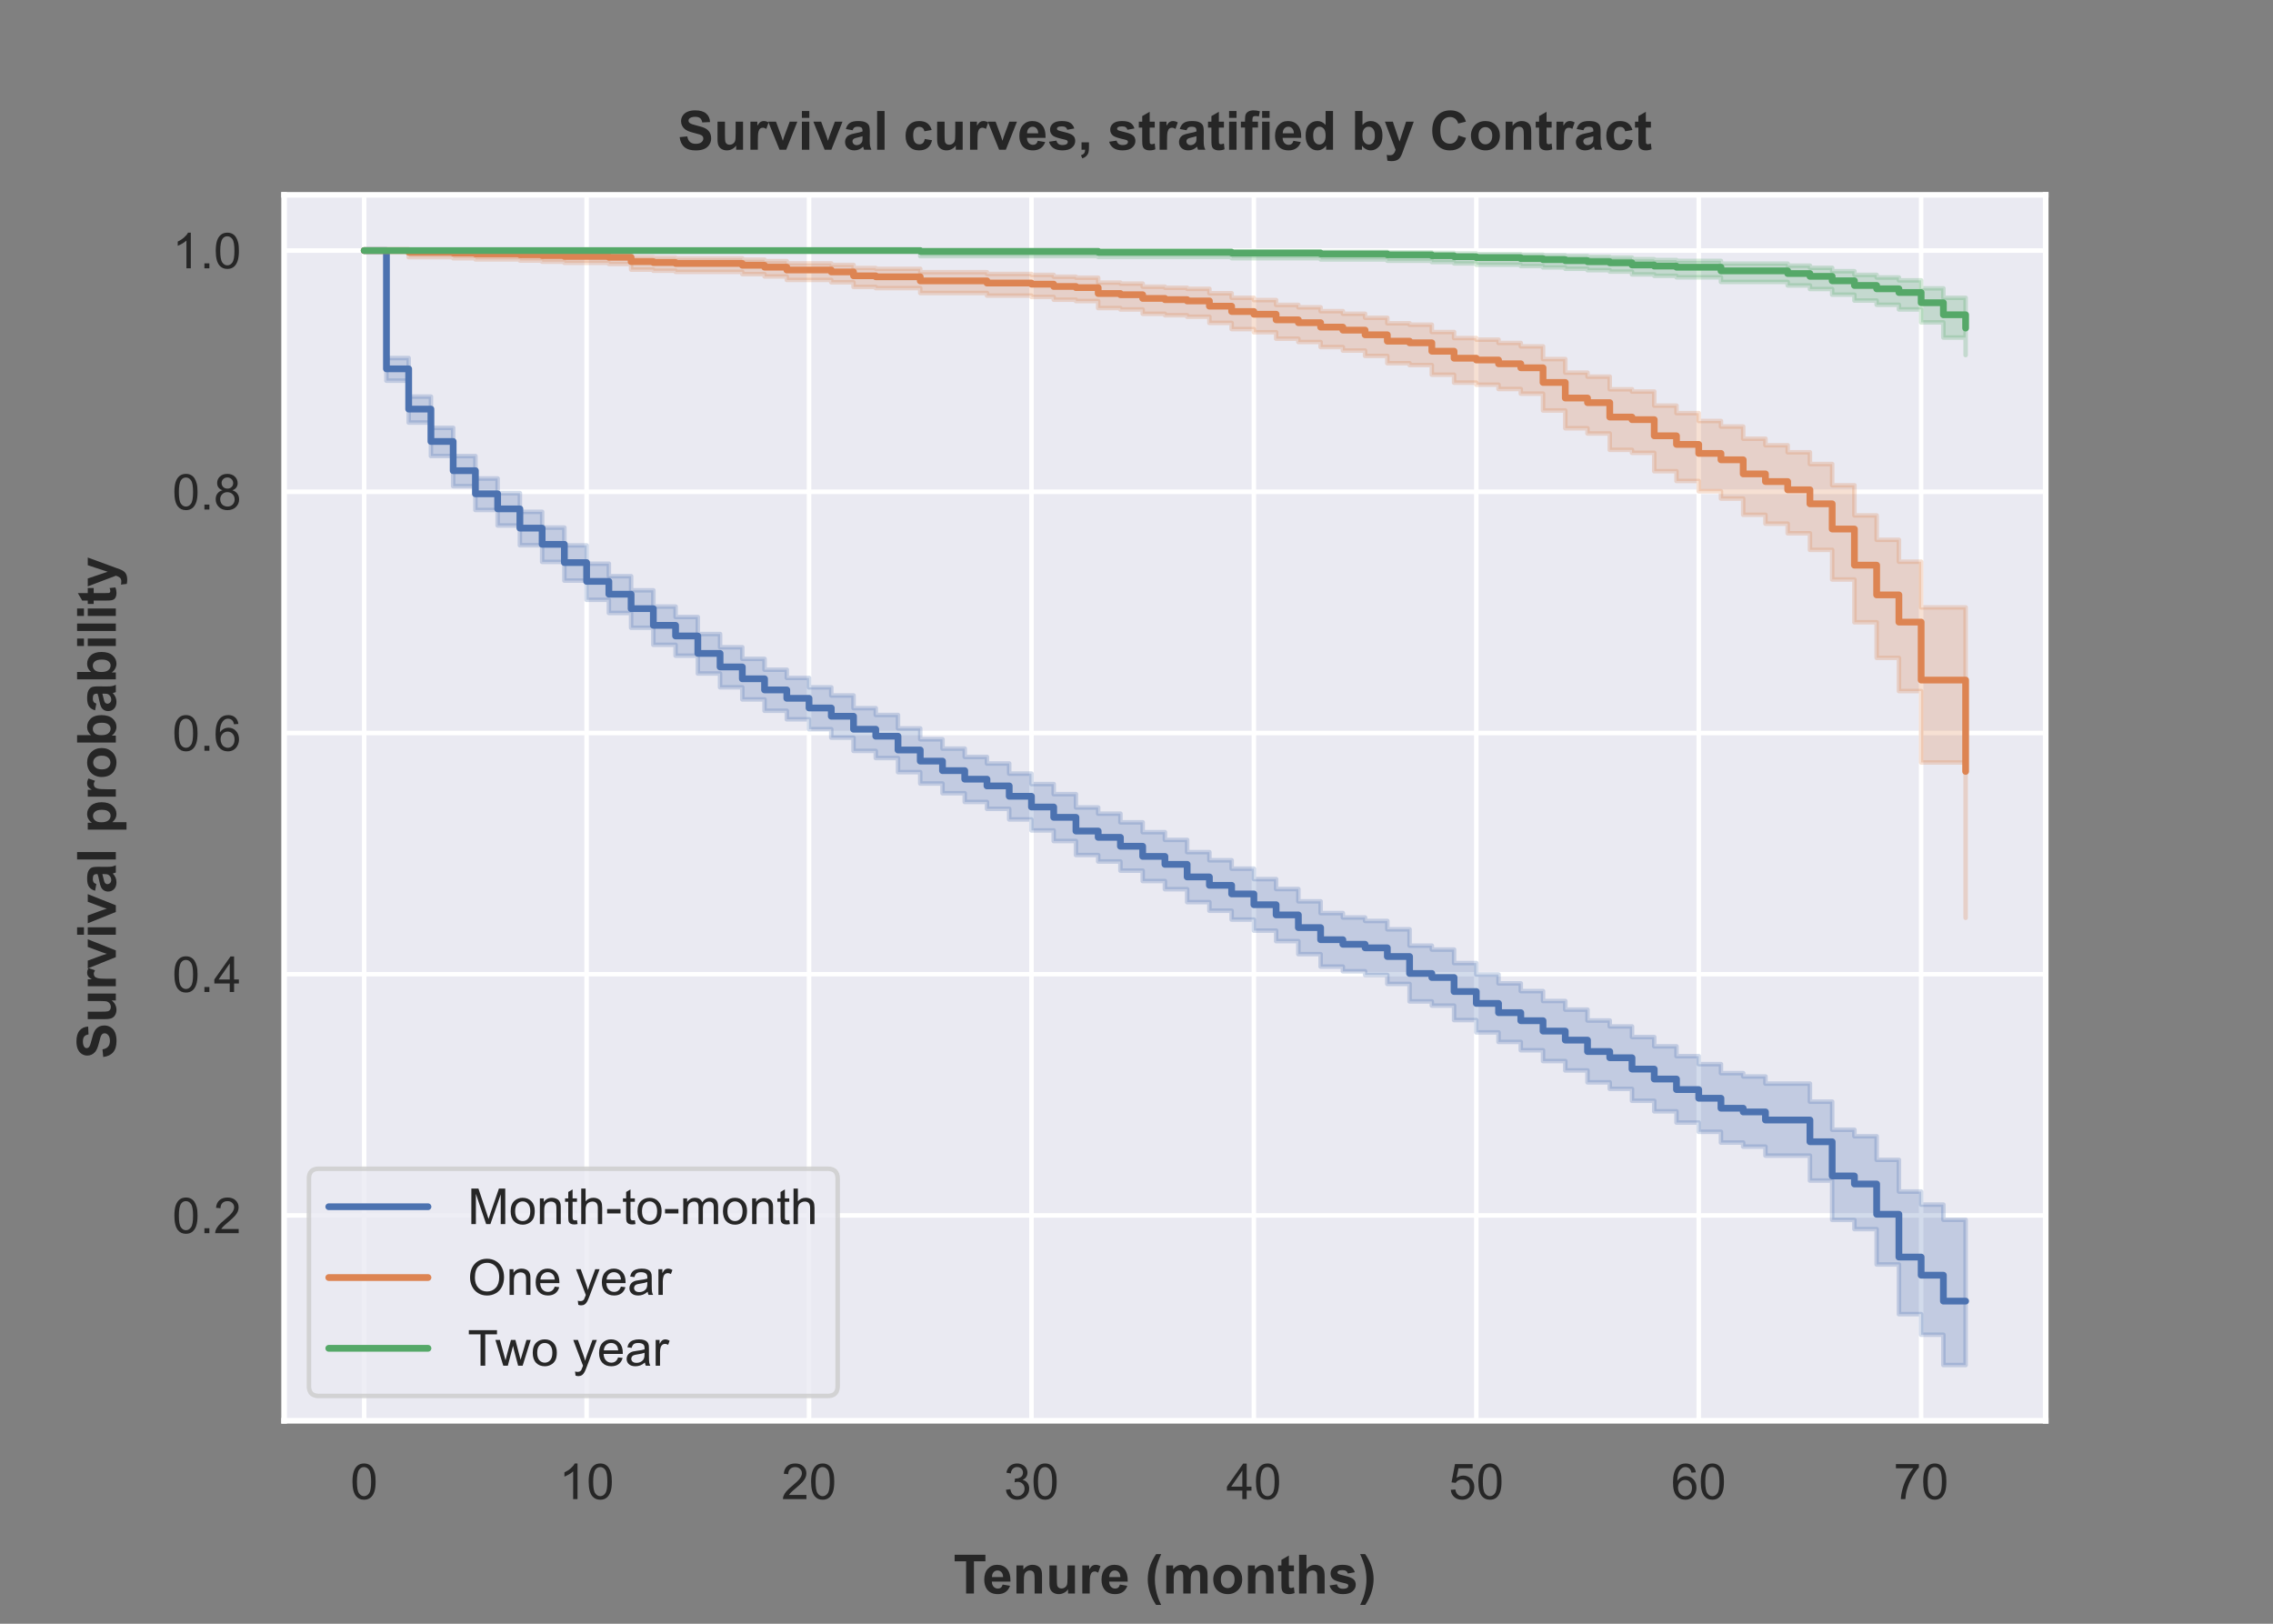 <?xml version="1.0" encoding="utf-8" standalone="no"?>
<!DOCTYPE svg PUBLIC "-//W3C//DTD SVG 1.1//EN"
  "http://www.w3.org/Graphics/SVG/1.1/DTD/svg11.dtd">
<!-- Created with matplotlib (https://matplotlib.org/) -->
<svg height="360pt" version="1.1" viewBox="0 0 504 360" width="504pt" xmlns="http://www.w3.org/2000/svg" xmlns:xlink="http://www.w3.org/1999/xlink">
 <rect x="0" y="0" width="504" height="360" fill="#808080" stroke="none"/>
 <defs>
  <style type="text/css">*{stroke-linecap:butt;stroke-linejoin:round;}</style>
 </defs>
 <g id="figure_1">
  <g id="patch_1">
   <path d="M 0 360 
L 504 360 
L 504 0 
L 0 0 
z
" style="fill:none;"/>
  </g>
  <g id="axes_1">
   <g id="patch_2">
    <path d="M 63 315 
L 453.6 315 
L 453.6 43.2 
L 63 43.2 
z
" style="fill:#eaeaf2;"/>
   </g>
   <g id="matplotlib.axis_1">
    <g id="xtick_1">
     <g id="line2d_1">
      <path clip-path="url(#p59e3387fc5)" d="M 80.755 315 
L 80.755 43.2 
" style="fill:none;stroke:#ffffff;stroke-linecap:round;"/>
     </g>
     <g id="text_1">
      <!-- 0 -->
      <g style="fill:#262626;" transform="translate(77.696 332.374)scale(0.11 -0.11)">
       <defs>
        <path d="M 4.156 35.297 
Q 4.156 48 6.766 55.734 
Q 9.375 63.484 14.516 67.672 
Q 19.672 71.875 27.484 71.875 
Q 33.25 71.875 37.594 69.547 
Q 41.938 67.234 44.766 62.859 
Q 47.609 58.5 49.219 52.219 
Q 50.828 45.953 50.828 35.297 
Q 50.828 22.703 48.234 14.969 
Q 45.656 7.234 40.5 3 
Q 35.359 -1.219 27.484 -1.219 
Q 17.141 -1.219 11.234 6.203 
Q 4.156 15.141 4.156 35.297 
z
M 13.188 35.297 
Q 13.188 17.672 17.312 11.828 
Q 21.438 6 27.484 6 
Q 33.547 6 37.672 11.859 
Q 41.797 17.719 41.797 35.297 
Q 41.797 52.984 37.672 58.781 
Q 33.547 64.594 27.391 64.594 
Q 21.344 64.594 17.719 59.469 
Q 13.188 52.938 13.188 35.297 
z
" id="ArialMT-48"/>
       </defs>
       <use xlink:href="#ArialMT-48"/>
      </g>
     </g>
    </g>
    <g id="xtick_2">
     <g id="line2d_2">
      <path clip-path="url(#p59e3387fc5)" d="M 130.073 315 
L 130.073 43.2 
" style="fill:none;stroke:#ffffff;stroke-linecap:round;"/>
     </g>
     <g id="text_2">
      <!-- 10 -->
      <g style="fill:#262626;" transform="translate(123.956 332.374)scale(0.11 -0.11)">
       <defs>
        <path d="M 37.25 0 
L 28.469 0 
L 28.469 56 
Q 25.297 52.984 20.141 49.953 
Q 14.984 46.922 10.891 45.406 
L 10.891 53.906 
Q 18.266 57.375 23.781 62.297 
Q 29.297 67.234 31.594 71.875 
L 37.25 71.875 
z
" id="ArialMT-49"/>
       </defs>
       <use xlink:href="#ArialMT-49"/>
       <use x="55.615" xlink:href="#ArialMT-48"/>
      </g>
     </g>
    </g>
    <g id="xtick_3">
     <g id="line2d_3">
      <path clip-path="url(#p59e3387fc5)" d="M 179.391 315 
L 179.391 43.2 
" style="fill:none;stroke:#ffffff;stroke-linecap:round;"/>
     </g>
     <g id="text_3">
      <!-- 20 -->
      <g style="fill:#262626;" transform="translate(173.274 332.374)scale(0.11 -0.11)">
       <defs>
        <path d="M 50.344 8.453 
L 50.344 0 
L 3.031 0 
Q 2.938 3.172 4.047 6.109 
Q 5.859 10.938 9.828 15.625 
Q 13.812 20.312 21.344 26.469 
Q 33.016 36.031 37.109 41.625 
Q 41.219 47.219 41.219 52.203 
Q 41.219 57.422 37.469 61 
Q 33.734 64.594 27.734 64.594 
Q 21.391 64.594 17.578 60.781 
Q 13.766 56.984 13.719 50.25 
L 4.688 51.172 
Q 5.609 61.281 11.656 66.578 
Q 17.719 71.875 27.938 71.875 
Q 38.234 71.875 44.234 66.156 
Q 50.25 60.453 50.25 52 
Q 50.25 47.703 48.484 43.547 
Q 46.734 39.406 42.656 34.812 
Q 38.578 30.219 29.109 22.219 
Q 21.188 15.578 18.938 13.203 
Q 16.703 10.844 15.234 8.453 
z
" id="ArialMT-50"/>
       </defs>
       <use xlink:href="#ArialMT-50"/>
       <use x="55.615" xlink:href="#ArialMT-48"/>
      </g>
     </g>
    </g>
    <g id="xtick_4">
     <g id="line2d_4">
      <path clip-path="url(#p59e3387fc5)" d="M 228.709 315 
L 228.709 43.2 
" style="fill:none;stroke:#ffffff;stroke-linecap:round;"/>
     </g>
     <g id="text_4">
      <!-- 30 -->
      <g style="fill:#262626;" transform="translate(222.592 332.374)scale(0.11 -0.11)">
       <defs>
        <path d="M 4.203 18.891 
L 12.984 20.062 
Q 14.5 12.594 18.141 9.297 
Q 21.781 6 27 6 
Q 33.203 6 37.469 10.297 
Q 41.75 14.594 41.75 20.953 
Q 41.75 27 37.797 30.922 
Q 33.844 34.859 27.734 34.859 
Q 25.25 34.859 21.531 33.891 
L 22.516 41.609 
Q 23.391 41.5 23.922 41.5 
Q 29.547 41.5 34.031 44.422 
Q 38.531 47.359 38.531 53.469 
Q 38.531 58.297 35.25 61.469 
Q 31.984 64.656 26.812 64.656 
Q 21.688 64.656 18.266 61.422 
Q 14.844 58.203 13.875 51.766 
L 5.078 53.328 
Q 6.688 62.156 12.391 67.016 
Q 18.109 71.875 26.609 71.875 
Q 32.469 71.875 37.391 69.359 
Q 42.328 66.844 44.938 62.5 
Q 47.562 58.156 47.562 53.266 
Q 47.562 48.641 45.062 44.828 
Q 42.578 41.016 37.703 38.766 
Q 44.047 37.312 47.562 32.688 
Q 51.078 28.078 51.078 21.141 
Q 51.078 11.766 44.234 5.25 
Q 37.406 -1.266 26.953 -1.266 
Q 17.531 -1.266 11.297 4.344 
Q 5.078 9.969 4.203 18.891 
z
" id="ArialMT-51"/>
       </defs>
       <use xlink:href="#ArialMT-51"/>
       <use x="55.615" xlink:href="#ArialMT-48"/>
      </g>
     </g>
    </g>
    <g id="xtick_5">
     <g id="line2d_5">
      <path clip-path="url(#p59e3387fc5)" d="M 278.027 315 
L 278.027 43.2 
" style="fill:none;stroke:#ffffff;stroke-linecap:round;"/>
     </g>
     <g id="text_5">
      <!-- 40 -->
      <g style="fill:#262626;" transform="translate(271.91 332.374)scale(0.11 -0.11)">
       <defs>
        <path d="M 32.328 0 
L 32.328 17.141 
L 1.266 17.141 
L 1.266 25.203 
L 33.938 71.578 
L 41.109 71.578 
L 41.109 25.203 
L 50.781 25.203 
L 50.781 17.141 
L 41.109 17.141 
L 41.109 0 
z
M 32.328 25.203 
L 32.328 57.469 
L 9.906 25.203 
z
" id="ArialMT-52"/>
       </defs>
       <use xlink:href="#ArialMT-52"/>
       <use x="55.615" xlink:href="#ArialMT-48"/>
      </g>
     </g>
    </g>
    <g id="xtick_6">
     <g id="line2d_6">
      <path clip-path="url(#p59e3387fc5)" d="M 327.345 315 
L 327.345 43.2 
" style="fill:none;stroke:#ffffff;stroke-linecap:round;"/>
     </g>
     <g id="text_6">
      <!-- 50 -->
      <g style="fill:#262626;" transform="translate(321.228 332.374)scale(0.11 -0.11)">
       <defs>
        <path d="M 4.156 18.75 
L 13.375 19.531 
Q 14.406 12.797 18.141 9.391 
Q 21.875 6 27.156 6 
Q 33.5 6 37.891 10.781 
Q 42.281 15.578 42.281 23.484 
Q 42.281 31 38.062 35.344 
Q 33.844 39.703 27 39.703 
Q 22.75 39.703 19.328 37.766 
Q 15.922 35.844 13.969 32.766 
L 5.719 33.844 
L 12.641 70.609 
L 48.25 70.609 
L 48.25 62.203 
L 19.672 62.203 
L 15.828 42.969 
Q 22.266 47.469 29.344 47.469 
Q 38.719 47.469 45.156 40.969 
Q 51.609 34.469 51.609 24.266 
Q 51.609 14.547 45.953 7.469 
Q 39.062 -1.219 27.156 -1.219 
Q 17.391 -1.219 11.203 4.25 
Q 5.031 9.719 4.156 18.75 
z
" id="ArialMT-53"/>
       </defs>
       <use xlink:href="#ArialMT-53"/>
       <use x="55.615" xlink:href="#ArialMT-48"/>
      </g>
     </g>
    </g>
    <g id="xtick_7">
     <g id="line2d_7">
      <path clip-path="url(#p59e3387fc5)" d="M 376.664 315 
L 376.664 43.2 
" style="fill:none;stroke:#ffffff;stroke-linecap:round;"/>
     </g>
     <g id="text_7">
      <!-- 60 -->
      <g style="fill:#262626;" transform="translate(370.547 332.374)scale(0.11 -0.11)">
       <defs>
        <path d="M 49.75 54.047 
L 41.016 53.375 
Q 39.844 58.547 37.703 60.891 
Q 34.125 64.656 28.906 64.656 
Q 24.703 64.656 21.531 62.312 
Q 17.391 59.281 14.984 53.469 
Q 12.594 47.656 12.5 36.922 
Q 15.672 41.75 20.266 44.094 
Q 24.859 46.438 29.891 46.438 
Q 38.672 46.438 44.844 39.969 
Q 51.031 33.5 51.031 23.25 
Q 51.031 16.5 48.125 10.719 
Q 45.219 4.938 40.141 1.859 
Q 35.062 -1.219 28.609 -1.219 
Q 17.625 -1.219 10.688 6.859 
Q 3.766 14.938 3.766 33.5 
Q 3.766 54.25 11.422 63.672 
Q 18.109 71.875 29.438 71.875 
Q 37.891 71.875 43.281 67.141 
Q 48.688 62.406 49.75 54.047 
z
M 13.875 23.188 
Q 13.875 18.656 15.797 14.5 
Q 17.719 10.359 21.188 8.172 
Q 24.656 6 28.469 6 
Q 34.031 6 38.031 10.484 
Q 42.047 14.984 42.047 22.703 
Q 42.047 30.125 38.078 34.391 
Q 34.125 38.672 28.125 38.672 
Q 22.172 38.672 18.016 34.391 
Q 13.875 30.125 13.875 23.188 
z
" id="ArialMT-54"/>
       </defs>
       <use xlink:href="#ArialMT-54"/>
       <use x="55.615" xlink:href="#ArialMT-48"/>
      </g>
     </g>
    </g>
    <g id="xtick_8">
     <g id="line2d_8">
      <path clip-path="url(#p59e3387fc5)" d="M 425.982 315 
L 425.982 43.2 
" style="fill:none;stroke:#ffffff;stroke-linecap:round;"/>
     </g>
     <g id="text_8">
      <!-- 70 -->
      <g style="fill:#262626;" transform="translate(419.865 332.374)scale(0.11 -0.11)">
       <defs>
        <path d="M 4.734 62.203 
L 4.734 70.656 
L 51.078 70.656 
L 51.078 63.812 
Q 44.234 56.547 37.516 44.484 
Q 30.812 32.422 27.156 19.672 
Q 24.516 10.688 23.781 0 
L 14.75 0 
Q 14.891 8.453 18.062 20.406 
Q 21.234 32.375 27.172 43.484 
Q 33.109 54.594 39.797 62.203 
z
" id="ArialMT-55"/>
       </defs>
       <use xlink:href="#ArialMT-55"/>
       <use x="55.615" xlink:href="#ArialMT-48"/>
      </g>
     </g>
    </g>
    <g id="text_9">
     <!-- Tenure (months) -->
     <g style="fill:#262626;" transform="translate(211.414 353.295)scale(0.12 -0.12)">
      <defs>
       <path d="M 23.391 0 
L 23.391 59.469 
L 2.156 59.469 
L 2.156 71.578 
L 59.031 71.578 
L 59.031 59.469 
L 37.844 59.469 
L 37.844 0 
z
" id="Arial-BoldMT-84"/>
       <path d="M 37.203 16.5 
L 50.875 14.203 
Q 48.25 6.688 42.547 2.75 
Q 36.859 -1.172 28.328 -1.172 
Q 14.797 -1.172 8.297 7.672 
Q 3.172 14.75 3.172 25.531 
Q 3.172 38.422 9.906 45.719 
Q 16.656 53.031 26.953 53.031 
Q 38.531 53.031 45.219 45.391 
Q 51.906 37.75 51.609 21.969 
L 17.234 21.969 
Q 17.391 15.875 20.562 12.469 
Q 23.734 9.078 28.469 9.078 
Q 31.688 9.078 33.875 10.828 
Q 36.078 12.594 37.203 16.5 
z
M 37.984 30.375 
Q 37.844 36.328 34.906 39.422 
Q 31.984 42.531 27.781 42.531 
Q 23.297 42.531 20.359 39.266 
Q 17.438 35.984 17.484 30.375 
z
" id="Arial-BoldMT-101"/>
       <path d="M 54.344 0 
L 40.625 0 
L 40.625 26.469 
Q 40.625 34.859 39.75 37.328 
Q 38.875 39.797 36.891 41.156 
Q 34.906 42.531 32.125 42.531 
Q 28.562 42.531 25.734 40.578 
Q 22.906 38.625 21.844 35.391 
Q 20.797 32.172 20.797 23.484 
L 20.797 0 
L 7.078 0 
L 7.078 51.859 
L 19.828 51.859 
L 19.828 44.234 
Q 26.609 53.031 36.922 53.031 
Q 41.453 53.031 45.203 51.391 
Q 48.969 49.75 50.891 47.203 
Q 52.828 44.672 53.578 41.453 
Q 54.344 38.234 54.344 32.234 
z
" id="Arial-BoldMT-110"/>
       <path d="M 41.312 0 
L 41.312 7.766 
Q 38.484 3.609 33.859 1.219 
Q 29.25 -1.172 24.125 -1.172 
Q 18.891 -1.172 14.734 1.125 
Q 10.594 3.422 8.734 7.562 
Q 6.891 11.719 6.891 19.047 
L 6.891 51.859 
L 20.609 51.859 
L 20.609 28.031 
Q 20.609 17.094 21.359 14.625 
Q 22.125 12.156 24.125 10.719 
Q 26.125 9.281 29.203 9.281 
Q 32.719 9.281 35.5 11.203 
Q 38.281 13.141 39.297 15.984 
Q 40.328 18.844 40.328 29.984 
L 40.328 51.859 
L 54.047 51.859 
L 54.047 0 
z
" id="Arial-BoldMT-117"/>
       <path d="M 20.312 0 
L 6.594 0 
L 6.594 51.859 
L 19.344 51.859 
L 19.344 44.484 
Q 22.609 49.703 25.219 51.359 
Q 27.828 53.031 31.156 53.031 
Q 35.844 53.031 40.188 50.438 
L 35.938 38.484 
Q 32.469 40.719 29.5 40.719 
Q 26.609 40.719 24.609 39.125 
Q 22.609 37.547 21.453 33.391 
Q 20.312 29.25 20.312 16.016 
z
" id="Arial-BoldMT-114"/>
       <path id="Arial-BoldMT-32"/>
       <path d="M 29.938 -21.047 
L 20.516 -21.047 
Q 13.031 -9.766 9.125 2.391 
Q 5.219 14.547 5.219 25.922 
Q 5.219 40.047 10.062 52.641 
Q 14.266 63.578 20.703 72.797 
L 30.078 72.797 
Q 23.391 58.016 20.875 47.625 
Q 18.359 37.25 18.359 25.641 
Q 18.359 17.625 19.844 9.219 
Q 21.344 0.828 23.922 -6.734 
Q 25.641 -11.719 29.938 -21.047 
z
" id="Arial-BoldMT-40"/>
       <path d="M 6.156 51.859 
L 18.797 51.859 
L 18.797 44.781 
Q 25.594 53.031 34.969 53.031 
Q 39.938 53.031 43.594 50.969 
Q 47.266 48.922 49.609 44.781 
Q 53.031 48.922 56.984 50.969 
Q 60.938 53.031 65.438 53.031 
Q 71.141 53.031 75.094 50.703 
Q 79.047 48.391 81 43.891 
Q 82.422 40.578 82.422 33.156 
L 82.422 0 
L 68.703 0 
L 68.703 29.641 
Q 68.703 37.359 67.281 39.594 
Q 65.375 42.531 61.422 42.531 
Q 58.547 42.531 56 40.766 
Q 53.469 39.016 52.344 35.625 
Q 51.219 32.234 51.219 24.906 
L 51.219 0 
L 37.5 0 
L 37.5 28.422 
Q 37.5 35.984 36.766 38.172 
Q 36.031 40.375 34.484 41.453 
Q 32.953 42.531 30.328 42.531 
Q 27.156 42.531 24.609 40.812 
Q 22.078 39.109 20.969 35.891 
Q 19.875 32.672 19.875 25.203 
L 19.875 0 
L 6.156 0 
z
" id="Arial-BoldMT-109"/>
       <path d="M 4 26.656 
Q 4 33.5 7.375 39.891 
Q 10.75 46.297 16.922 49.656 
Q 23.094 53.031 30.719 53.031 
Q 42.484 53.031 50 45.391 
Q 57.516 37.75 57.516 26.078 
Q 57.516 14.312 49.922 6.562 
Q 42.328 -1.172 30.812 -1.172 
Q 23.688 -1.172 17.219 2.047 
Q 10.75 5.281 7.375 11.5 
Q 4 17.719 4 26.656 
z
M 18.062 25.922 
Q 18.062 18.219 21.719 14.109 
Q 25.391 10.016 30.766 10.016 
Q 36.141 10.016 39.766 14.109 
Q 43.406 18.219 43.406 26.031 
Q 43.406 33.641 39.766 37.734 
Q 36.141 41.844 30.766 41.844 
Q 25.391 41.844 21.719 37.734 
Q 18.062 33.641 18.062 25.922 
z
" id="Arial-BoldMT-111"/>
       <path d="M 30.953 51.859 
L 30.953 40.922 
L 21.578 40.922 
L 21.578 20.016 
Q 21.578 13.672 21.844 12.625 
Q 22.125 11.578 23.078 10.891 
Q 24.031 10.203 25.391 10.203 
Q 27.297 10.203 30.906 11.531 
L 32.078 0.875 
Q 27.297 -1.172 21.234 -1.172 
Q 17.531 -1.172 14.547 0.062 
Q 11.578 1.312 10.188 3.297 
Q 8.797 5.281 8.25 8.641 
Q 7.812 11.031 7.812 18.312 
L 7.812 40.922 
L 1.516 40.922 
L 1.516 51.859 
L 7.812 51.859 
L 7.812 62.156 
L 21.578 70.172 
L 21.578 51.859 
z
" id="Arial-BoldMT-116"/>
       <path d="M 20.844 71.578 
L 20.844 45.266 
Q 27.484 53.031 36.719 53.031 
Q 41.453 53.031 45.266 51.266 
Q 49.078 49.516 51 46.781 
Q 52.938 44.047 53.641 40.719 
Q 54.344 37.406 54.344 30.422 
L 54.344 0 
L 40.625 0 
L 40.625 27.391 
Q 40.625 35.547 39.844 37.734 
Q 39.062 39.938 37.078 41.234 
Q 35.109 42.531 32.125 42.531 
Q 28.719 42.531 26.031 40.859 
Q 23.344 39.203 22.094 35.859 
Q 20.844 32.516 20.844 25.984 
L 20.844 0 
L 7.125 0 
L 7.125 71.578 
z
" id="Arial-BoldMT-104"/>
       <path d="M 2.344 14.797 
L 16.109 16.891 
Q 17 12.891 19.672 10.812 
Q 22.359 8.734 27.203 8.734 
Q 32.516 8.734 35.203 10.688 
Q 37.016 12.062 37.016 14.359 
Q 37.016 15.922 36.031 16.938 
Q 35.016 17.922 31.453 18.75 
Q 14.844 22.406 10.406 25.438 
Q 4.25 29.641 4.25 37.109 
Q 4.25 43.844 9.562 48.438 
Q 14.891 53.031 26.078 53.031 
Q 36.719 53.031 41.891 49.562 
Q 47.078 46.094 49.031 39.312 
L 36.078 36.922 
Q 35.25 39.938 32.922 41.547 
Q 30.609 43.172 26.312 43.172 
Q 20.906 43.172 18.562 41.656 
Q 17 40.578 17 38.875 
Q 17 37.406 18.359 36.375 
Q 20.219 35.016 31.172 32.516 
Q 42.141 30.031 46.484 26.422 
Q 50.781 22.75 50.781 16.219 
Q 50.781 9.078 44.828 3.953 
Q 38.875 -1.172 27.203 -1.172 
Q 16.609 -1.172 10.422 3.125 
Q 4.25 7.422 2.344 14.797 
z
" id="Arial-BoldMT-115"/>
       <path d="M 3.375 -21.047 
Q 7.422 -12.359 9.078 -7.719 
Q 10.75 -3.078 12.156 2.969 
Q 13.578 9.031 14.25 14.469 
Q 14.938 19.922 14.938 25.641 
Q 14.938 37.25 12.453 47.625 
Q 9.969 58.016 3.266 72.797 
L 12.594 72.797 
Q 19.969 62.312 24.047 50.531 
Q 28.125 38.766 28.125 26.656 
Q 28.125 16.453 24.906 4.781 
Q 21.234 -8.297 12.844 -21.047 
z
" id="Arial-BoldMT-41"/>
      </defs>
      <use xlink:href="#Arial-BoldMT-84"/>
      <use x="53.709" xlink:href="#Arial-BoldMT-101"/>
      <use x="109.324" xlink:href="#Arial-BoldMT-110"/>
      <use x="170.408" xlink:href="#Arial-BoldMT-117"/>
      <use x="231.492" xlink:href="#Arial-BoldMT-114"/>
      <use x="270.408" xlink:href="#Arial-BoldMT-101"/>
      <use x="326.023" xlink:href="#Arial-BoldMT-32"/>
      <use x="353.807" xlink:href="#Arial-BoldMT-40"/>
      <use x="387.107" xlink:href="#Arial-BoldMT-109"/>
      <use x="476.023" xlink:href="#Arial-BoldMT-111"/>
      <use x="537.107" xlink:href="#Arial-BoldMT-110"/>
      <use x="598.191" xlink:href="#Arial-BoldMT-116"/>
      <use x="631.492" xlink:href="#Arial-BoldMT-104"/>
      <use x="692.576" xlink:href="#Arial-BoldMT-115"/>
      <use x="748.191" xlink:href="#Arial-BoldMT-41"/>
     </g>
    </g>
   </g>
   <g id="matplotlib.axis_2">
    <g id="ytick_1">
     <g id="line2d_9">
      <path clip-path="url(#p59e3387fc5)" d="M 63 269.473 
L 453.6 269.473 
" style="fill:none;stroke:#ffffff;stroke-linecap:round;"/>
     </g>
     <g id="text_10">
      <!-- 0.2 -->
      <g style="fill:#262626;" transform="translate(38.21 273.41)scale(0.11 -0.11)">
       <defs>
        <path d="M 9.078 0 
L 9.078 10.016 
L 19.094 10.016 
L 19.094 0 
z
" id="ArialMT-46"/>
       </defs>
       <use xlink:href="#ArialMT-48"/>
       <use x="55.615" xlink:href="#ArialMT-46"/>
       <use x="83.398" xlink:href="#ArialMT-50"/>
      </g>
     </g>
    </g>
    <g id="ytick_2">
     <g id="line2d_10">
      <path clip-path="url(#p59e3387fc5)" d="M 63 215.994 
L 453.6 215.994 
" style="fill:none;stroke:#ffffff;stroke-linecap:round;"/>
     </g>
     <g id="text_11">
      <!-- 0.4 -->
      <g style="fill:#262626;" transform="translate(38.21 219.93)scale(0.11 -0.11)">
       <use xlink:href="#ArialMT-48"/>
       <use x="55.615" xlink:href="#ArialMT-46"/>
       <use x="83.398" xlink:href="#ArialMT-52"/>
      </g>
     </g>
    </g>
    <g id="ytick_3">
     <g id="line2d_11">
      <path clip-path="url(#p59e3387fc5)" d="M 63 162.514 
L 453.6 162.514 
" style="fill:none;stroke:#ffffff;stroke-linecap:round;"/>
     </g>
     <g id="text_12">
      <!-- 0.6 -->
      <g style="fill:#262626;" transform="translate(38.21 166.451)scale(0.11 -0.11)">
       <use xlink:href="#ArialMT-48"/>
       <use x="55.615" xlink:href="#ArialMT-46"/>
       <use x="83.398" xlink:href="#ArialMT-54"/>
      </g>
     </g>
    </g>
    <g id="ytick_4">
     <g id="line2d_12">
      <path clip-path="url(#p59e3387fc5)" d="M 63 109.034 
L 453.6 109.034 
" style="fill:none;stroke:#ffffff;stroke-linecap:round;"/>
     </g>
     <g id="text_13">
      <!-- 0.8 -->
      <g style="fill:#262626;" transform="translate(38.21 112.971)scale(0.11 -0.11)">
       <defs>
        <path d="M 17.672 38.812 
Q 12.203 40.828 9.562 44.531 
Q 6.938 48.25 6.938 53.422 
Q 6.938 61.234 12.547 66.547 
Q 18.172 71.875 27.484 71.875 
Q 36.859 71.875 42.578 66.422 
Q 48.297 60.984 48.297 53.172 
Q 48.297 48.188 45.672 44.5 
Q 43.062 40.828 37.75 38.812 
Q 44.344 36.672 47.781 31.875 
Q 51.219 27.094 51.219 20.453 
Q 51.219 11.281 44.719 5.031 
Q 38.234 -1.219 27.641 -1.219 
Q 17.047 -1.219 10.547 5.047 
Q 4.047 11.328 4.047 20.703 
Q 4.047 27.688 7.594 32.391 
Q 11.141 37.109 17.672 38.812 
z
M 15.922 53.719 
Q 15.922 48.641 19.188 45.406 
Q 22.469 42.188 27.688 42.188 
Q 32.766 42.188 36.016 45.375 
Q 39.266 48.578 39.266 53.219 
Q 39.266 58.062 35.906 61.359 
Q 32.562 64.656 27.594 64.656 
Q 22.562 64.656 19.234 61.422 
Q 15.922 58.203 15.922 53.719 
z
M 13.094 20.656 
Q 13.094 16.891 14.875 13.375 
Q 16.656 9.859 20.172 7.922 
Q 23.688 6 27.734 6 
Q 34.031 6 38.125 10.047 
Q 42.234 14.109 42.234 20.359 
Q 42.234 26.703 38.016 30.859 
Q 33.797 35.016 27.438 35.016 
Q 21.234 35.016 17.156 30.906 
Q 13.094 26.812 13.094 20.656 
z
" id="ArialMT-56"/>
       </defs>
       <use xlink:href="#ArialMT-48"/>
       <use x="55.615" xlink:href="#ArialMT-46"/>
       <use x="83.398" xlink:href="#ArialMT-56"/>
      </g>
     </g>
    </g>
    <g id="ytick_5">
     <g id="line2d_13">
      <path clip-path="url(#p59e3387fc5)" d="M 63 55.555 
L 453.6 55.555 
" style="fill:none;stroke:#ffffff;stroke-linecap:round;"/>
     </g>
     <g id="text_14">
      <!-- 1.0 -->
      <g style="fill:#262626;" transform="translate(38.21 59.491)scale(0.11 -0.11)">
       <use xlink:href="#ArialMT-49"/>
       <use x="55.615" xlink:href="#ArialMT-46"/>
       <use x="83.398" xlink:href="#ArialMT-48"/>
      </g>
     </g>
    </g>
    <g id="text_15">
     <!-- Survival probability -->
     <g style="fill:#262626;" transform="translate(25.684 234.778)rotate(-90)scale(0.12 -0.12)">
      <defs>
       <path d="M 3.609 23.297 
L 17.672 24.656 
Q 18.953 17.578 22.828 14.25 
Q 26.703 10.938 33.297 10.938 
Q 40.281 10.938 43.812 13.891 
Q 47.359 16.844 47.359 20.797 
Q 47.359 23.344 45.875 25.125 
Q 44.391 26.906 40.672 28.219 
Q 38.141 29.109 29.109 31.344 
Q 17.484 34.234 12.797 38.422 
Q 6.203 44.344 6.203 52.828 
Q 6.203 58.297 9.297 63.062 
Q 12.406 67.828 18.234 70.312 
Q 24.078 72.797 32.328 72.797 
Q 45.797 72.797 52.609 66.891 
Q 59.422 60.984 59.766 51.125 
L 45.312 50.484 
Q 44.391 56 41.328 58.422 
Q 38.281 60.844 32.172 60.844 
Q 25.875 60.844 22.312 58.25 
Q 20.016 56.594 20.016 53.812 
Q 20.016 51.266 22.172 49.469 
Q 24.906 47.172 35.453 44.672 
Q 46 42.188 51.047 39.516 
Q 56.109 36.859 58.953 32.25 
Q 61.812 27.641 61.812 20.844 
Q 61.812 14.703 58.391 9.328 
Q 54.984 3.953 48.734 1.344 
Q 42.484 -1.266 33.156 -1.266 
Q 19.578 -1.266 12.297 5 
Q 5.031 11.281 3.609 23.297 
z
" id="Arial-BoldMT-83"/>
       <path d="M 21.438 0 
L 0.531 51.859 
L 14.938 51.859 
L 24.703 25.391 
L 27.547 16.547 
Q 28.656 19.922 28.953 21 
Q 29.641 23.188 30.422 25.391 
L 40.281 51.859 
L 54.391 51.859 
L 33.797 0 
z
" id="Arial-BoldMT-118"/>
       <path d="M 7.172 58.891 
L 7.172 71.578 
L 20.906 71.578 
L 20.906 58.891 
z
M 7.172 0 
L 7.172 51.859 
L 20.906 51.859 
L 20.906 0 
z
" id="Arial-BoldMT-105"/>
       <path d="M 17.438 36.031 
L 4.984 38.281 
Q 7.078 45.797 12.203 49.406 
Q 17.328 53.031 27.438 53.031 
Q 36.625 53.031 41.109 50.859 
Q 45.609 48.688 47.438 45.344 
Q 49.266 42 49.266 33.062 
L 49.125 17.047 
Q 49.125 10.203 49.781 6.953 
Q 50.438 3.719 52.25 0 
L 38.672 0 
Q 38.141 1.375 37.359 4.047 
Q 37.016 5.281 36.859 5.672 
Q 33.344 2.25 29.344 0.531 
Q 25.344 -1.172 20.797 -1.172 
Q 12.797 -1.172 8.172 3.172 
Q 3.562 7.516 3.562 14.156 
Q 3.562 18.562 5.656 22 
Q 7.766 25.438 11.547 27.266 
Q 15.328 29.109 22.469 30.469 
Q 32.078 32.281 35.797 33.844 
L 35.797 35.203 
Q 35.797 39.156 33.844 40.844 
Q 31.891 42.531 26.469 42.531 
Q 22.797 42.531 20.75 41.094 
Q 18.703 39.656 17.438 36.031 
z
M 35.797 24.906 
Q 33.156 24.031 27.438 22.797 
Q 21.734 21.578 19.969 20.406 
Q 17.281 18.5 17.281 15.578 
Q 17.281 12.703 19.422 10.594 
Q 21.578 8.5 24.906 8.5 
Q 28.609 8.5 31.984 10.938 
Q 34.469 12.797 35.25 15.484 
Q 35.797 17.234 35.797 22.172 
z
" id="Arial-BoldMT-97"/>
       <path d="M 7.172 0 
L 7.172 71.578 
L 20.906 71.578 
L 20.906 0 
z
" id="Arial-BoldMT-108"/>
       <path d="M 6.781 51.859 
L 19.578 51.859 
L 19.578 44.234 
Q 22.078 48.141 26.312 50.578 
Q 30.562 53.031 35.75 53.031 
Q 44.781 53.031 51.078 45.953 
Q 57.375 38.875 57.375 26.219 
Q 57.375 13.234 51.016 6.031 
Q 44.672 -1.172 35.641 -1.172 
Q 31.344 -1.172 27.844 0.531 
Q 24.359 2.25 20.516 6.391 
L 20.516 -19.734 
L 6.781 -19.734 
z
M 20.359 26.812 
Q 20.359 18.062 23.828 13.891 
Q 27.297 9.719 32.281 9.719 
Q 37.062 9.719 40.234 13.547 
Q 43.406 17.391 43.406 26.125 
Q 43.406 34.281 40.125 38.234 
Q 36.859 42.188 32.031 42.188 
Q 27 42.188 23.672 38.297 
Q 20.359 34.422 20.359 26.812 
z
" id="Arial-BoldMT-112"/>
       <path d="M 6.594 0 
L 6.594 71.578 
L 20.312 71.578 
L 20.312 45.797 
Q 26.656 53.031 35.359 53.031 
Q 44.828 53.031 51.031 46.172 
Q 57.234 39.312 57.234 26.469 
Q 57.234 13.188 50.906 6 
Q 44.578 -1.172 35.547 -1.172 
Q 31.109 -1.172 26.781 1.047 
Q 22.469 3.266 19.344 7.625 
L 19.344 0 
z
M 20.219 27.047 
Q 20.219 19 22.75 15.141 
Q 26.312 9.672 32.234 9.672 
Q 36.766 9.672 39.969 13.547 
Q 43.172 17.438 43.172 25.781 
Q 43.172 34.672 39.938 38.594 
Q 36.719 42.531 31.688 42.531 
Q 26.766 42.531 23.484 38.688 
Q 20.219 34.859 20.219 27.047 
z
" id="Arial-BoldMT-98"/>
       <path d="M 0.688 51.859 
L 15.281 51.859 
L 27.688 15.047 
L 39.797 51.859 
L 54 51.859 
L 35.688 1.953 
L 32.422 -7.078 
Q 30.609 -11.625 28.969 -14.016 
Q 27.344 -16.406 25.219 -17.891 
Q 23.094 -19.391 19.984 -20.219 
Q 16.891 -21.047 12.984 -21.047 
Q 9.031 -21.047 5.219 -20.219 
L 4 -9.469 
Q 7.234 -10.109 9.812 -10.109 
Q 14.594 -10.109 16.891 -7.297 
Q 19.188 -4.5 20.406 -0.141 
z
" id="Arial-BoldMT-121"/>
      </defs>
      <use xlink:href="#Arial-BoldMT-83"/>
      <use x="66.699" xlink:href="#Arial-BoldMT-117"/>
      <use x="127.783" xlink:href="#Arial-BoldMT-114"/>
      <use x="166.699" xlink:href="#Arial-BoldMT-118"/>
      <use x="222.314" xlink:href="#Arial-BoldMT-105"/>
      <use x="250.098" xlink:href="#Arial-BoldMT-118"/>
      <use x="305.713" xlink:href="#Arial-BoldMT-97"/>
      <use x="361.328" xlink:href="#Arial-BoldMT-108"/>
      <use x="389.111" xlink:href="#Arial-BoldMT-32"/>
      <use x="416.895" xlink:href="#Arial-BoldMT-112"/>
      <use x="477.979" xlink:href="#Arial-BoldMT-114"/>
      <use x="516.895" xlink:href="#Arial-BoldMT-111"/>
      <use x="577.979" xlink:href="#Arial-BoldMT-98"/>
      <use x="639.062" xlink:href="#Arial-BoldMT-97"/>
      <use x="694.678" xlink:href="#Arial-BoldMT-98"/>
      <use x="755.762" xlink:href="#Arial-BoldMT-105"/>
      <use x="783.545" xlink:href="#Arial-BoldMT-108"/>
      <use x="811.328" xlink:href="#Arial-BoldMT-105"/>
      <use x="839.111" xlink:href="#Arial-BoldMT-116"/>
      <use x="872.412" xlink:href="#Arial-BoldMT-121"/>
     </g>
    </g>
   </g>
   <g id="PolyCollection_1">
    <defs>
     <path d="M 80.755 -304.445 
L 80.755 -304.445 
L 85.686 -304.445 
L 85.686 -275.603 
L 90.618 -275.603 
L 90.618 -266.319 
L 95.55 -266.319 
L 95.55 -258.888 
L 100.482 -258.888 
L 100.482 -252.207 
L 105.414 -252.207 
L 105.414 -246.927 
L 110.345 -246.927 
L 110.345 -243.494 
L 115.277 -243.494 
L 115.277 -239.112 
L 120.209 -239.112 
L 120.209 -235.426 
L 125.141 -235.426 
L 125.141 -231.275 
L 130.073 -231.275 
L 130.073 -227.012 
L 135.005 -227.012 
L 135.005 -224.101 
L 139.936 -224.101 
L 139.936 -220.819 
L 144.868 -220.819 
L 144.868 -217.037 
L 149.8 -217.037 
L 149.8 -214.627 
L 154.732 -214.627 
L 154.732 -210.679 
L 159.664 -210.679 
L 159.664 -207.617 
L 164.595 -207.617 
L 164.595 -204.932 
L 169.527 -204.932 
L 169.527 -202.417 
L 174.459 -202.417 
L 174.459 -200.519 
L 179.391 -200.519 
L 179.391 -198.328 
L 184.323 -198.328 
L 184.323 -196.454 
L 189.255 -196.454 
L 189.255 -193.517 
L 194.186 -193.517 
L 194.186 -191.934 
L 199.118 -191.934 
L 199.118 -188.81 
L 204.05 -188.81 
L 204.05 -186.291 
L 208.982 -186.291 
L 208.982 -184.132 
L 213.914 -184.132 
L 213.914 -182.199 
L 218.845 -182.199 
L 218.845 -180.67 
L 223.777 -180.67 
L 223.777 -178.32 
L 228.709 -178.32 
L 228.709 -175.884 
L 233.641 -175.884 
L 233.641 -173.538 
L 238.573 -173.538 
L 238.573 -170.428 
L 243.505 -170.428 
L 243.505 -168.997 
L 248.436 -168.997 
L 248.436 -166.968 
L 253.368 -166.968 
L 253.368 -164.665 
L 258.3 -164.665 
L 258.3 -162.856 
L 263.232 -162.856 
L 263.232 -159.988 
L 268.164 -159.988 
L 268.164 -158.083 
L 273.095 -158.083 
L 273.095 -156.119 
L 278.027 -156.119 
L 278.027 -153.669 
L 282.959 -153.669 
L 282.959 -151.346 
L 287.891 -151.346 
L 287.891 -148.455 
L 292.823 -148.455 
L 292.823 -145.699 
L 297.755 -145.699 
L 297.755 -144.657 
L 302.686 -144.657 
L 302.686 -143.844 
L 307.618 -143.844 
L 307.618 -141.855 
L 312.55 -141.855 
L 312.55 -137.978 
L 317.482 -137.978 
L 317.482 -137.048 
L 322.414 -137.048 
L 322.414 -133.839 
L 327.345 -133.839 
L 327.345 -131.112 
L 332.277 -131.112 
L 332.277 -128.991 
L 337.209 -128.991 
L 337.209 -127.144 
L 342.141 -127.144 
L 342.141 -124.752 
L 347.073 -124.752 
L 347.073 -122.673 
L 352.005 -122.673 
L 352.005 -120.038 
L 356.936 -120.038 
L 356.936 -118.59 
L 361.868 -118.59 
L 361.868 -115.942 
L 366.8 -115.942 
L 366.8 -113.608 
L 371.732 -113.608 
L 371.732 -111.122 
L 376.664 -111.122 
L 376.664 -109.069 
L 381.595 -109.069 
L 381.595 -106.68 
L 386.527 -106.68 
L 386.527 -105.779 
L 391.459 -105.779 
L 391.459 -103.789 
L 396.391 -103.789 
L 396.391 -103.789 
L 401.323 -103.789 
L 401.323 -98.259 
L 406.255 -98.259 
L 406.255 -89.533 
L 411.186 -89.533 
L 411.186 -87.491 
L 416.118 -87.491 
L 416.118 -79.656 
L 421.05 -79.656 
L 421.05 -68.641 
L 425.982 -68.641 
L 425.982 -64.077 
L 430.914 -64.077 
L 430.914 -57.355 
L 435.845 -57.355 
L 435.845 -57.355 
L 435.845 -89.563 
L 435.845 -89.563 
L 435.845 -89.563 
L 430.914 -89.563 
L 430.914 -92.928 
L 425.982 -92.928 
L 425.982 -95.818 
L 421.05 -95.818 
L 421.05 -102.853 
L 416.118 -102.853 
L 416.118 -108.08 
L 411.186 -108.08 
L 411.186 -109.524 
L 406.255 -109.524 
L 406.255 -115.75 
L 401.323 -115.75 
L 401.323 -119.755 
L 396.391 -119.755 
L 396.391 -119.755 
L 391.459 -119.755 
L 391.459 -121.336 
L 386.527 -121.336 
L 386.527 -122.069 
L 381.595 -122.069 
L 381.595 -124.069 
L 376.664 -124.069 
L 376.664 -125.842 
L 371.732 -125.842 
L 371.732 -128.021 
L 366.8 -128.021 
L 366.8 -130.076 
L 361.868 -130.076 
L 361.868 -132.436 
L 356.936 -132.436 
L 356.936 -133.743 
L 352.005 -133.743 
L 352.005 -136.154 
L 347.073 -136.154 
L 347.073 -138.063 
L 342.141 -138.063 
L 342.141 -140.262 
L 337.209 -140.262 
L 337.209 -141.974 
L 332.277 -141.974 
L 332.277 -143.945 
L 327.345 -143.945 
L 327.345 -146.479 
L 322.414 -146.479 
L 322.414 -149.471 
L 317.482 -149.471 
L 317.482 -150.338 
L 312.55 -150.338 
L 312.55 -153.957 
L 307.618 -153.957 
L 307.618 -155.815 
L 302.686 -155.815 
L 302.686 -156.578 
L 297.755 -156.578 
L 297.755 -157.561 
L 292.823 -157.561 
L 292.823 -160.163 
L 287.891 -160.163 
L 287.891 -162.895 
L 282.959 -162.895 
L 282.959 -165.091 
L 278.027 -165.091 
L 278.027 -167.41 
L 273.095 -167.41 
L 273.095 -169.267 
L 268.164 -169.267 
L 268.164 -171.071 
L 263.232 -171.071 
L 263.232 -173.787 
L 258.3 -173.787 
L 258.3 -175.498 
L 253.368 -175.498 
L 253.368 -177.682 
L 248.436 -177.682 
L 248.436 -179.609 
L 243.505 -179.609 
L 243.505 -180.971 
L 238.573 -180.971 
L 238.573 -183.931 
L 233.641 -183.931 
L 233.641 -186.165 
L 228.709 -186.165 
L 228.709 -188.484 
L 223.777 -188.484 
L 223.777 -190.725 
L 218.845 -190.725 
L 218.845 -192.183 
L 213.914 -192.183 
L 213.914 -194.028 
L 208.982 -194.028 
L 208.982 -196.091 
L 204.05 -196.091 
L 204.05 -198.499 
L 199.118 -198.499 
L 199.118 -201.485 
L 194.186 -201.485 
L 194.186 -202.998 
L 189.255 -202.998 
L 189.255 -205.809 
L 184.323 -205.809 
L 184.323 -207.602 
L 179.391 -207.602 
L 179.391 -209.698 
L 174.459 -209.698 
L 174.459 -211.516 
L 169.527 -211.516 
L 169.527 -213.926 
L 164.595 -213.926 
L 164.595 -216.499 
L 159.664 -216.499 
L 159.664 -219.431 
L 154.732 -219.431 
L 154.732 -223.208 
L 149.8 -223.208 
L 149.8 -225.51 
L 144.868 -225.51 
L 144.868 -229.12 
L 139.936 -229.12 
L 139.936 -232.251 
L 135.005 -232.251 
L 135.005 -235.025 
L 130.073 -235.025 
L 130.073 -239.082 
L 125.141 -239.082 
L 125.141 -243.025 
L 120.209 -243.025 
L 120.209 -246.521 
L 115.277 -246.521 
L 115.277 -250.67 
L 110.345 -250.67 
L 110.345 -253.912 
L 105.414 -253.912 
L 105.414 -258.885 
L 100.482 -258.885 
L 100.482 -265.148 
L 95.55 -265.148 
L 95.55 -272.067 
L 90.618 -272.067 
L 90.618 -280.617 
L 85.686 -280.617 
L 85.686 -304.445 
L 80.755 -304.445 
z
" id="m6c583a625a" style="stroke:#4c72b0;stroke-opacity:0.25;"/>
    </defs>
    <g clip-path="url(#p59e3387fc5)">
     <use style="fill:#4c72b0;fill-opacity:0.25;stroke:#4c72b0;stroke-opacity:0.25;" x="0" xlink:href="#m6c583a625a" y="360"/>
    </g>
   </g>
   <g id="PolyCollection_2">
    <defs>
     <path d="M 80.755 -304.445 
L 80.755 -304.445 
L 85.686 -304.445 
L 85.686 -304.445 
L 90.618 -304.445 
L 90.618 -302.989 
L 95.55 -302.989 
L 95.55 -302.989 
L 100.482 -302.989 
L 100.482 -302.747 
L 105.414 -302.747 
L 105.414 -302.495 
L 110.345 -302.495 
L 110.345 -302.495 
L 115.277 -302.495 
L 115.277 -302.241 
L 120.209 -302.241 
L 120.209 -301.987 
L 125.141 -301.987 
L 125.141 -301.734 
L 130.073 -301.734 
L 130.073 -301.734 
L 135.005 -301.734 
L 135.005 -301.478 
L 139.936 -301.478 
L 139.936 -300.226 
L 144.868 -300.226 
L 144.868 -299.978 
L 149.8 -299.978 
L 149.8 -299.729 
L 154.732 -299.729 
L 154.732 -299.729 
L 159.664 -299.729 
L 159.664 -299.729 
L 164.595 -299.729 
L 164.595 -299.219 
L 169.527 -299.219 
L 169.527 -298.704 
L 174.459 -298.704 
L 174.459 -297.934 
L 179.391 -297.934 
L 179.391 -297.934 
L 184.323 -297.934 
L 184.323 -297.415 
L 189.255 -297.415 
L 189.255 -296.38 
L 194.186 -296.38 
L 194.186 -296.119 
L 199.118 -296.119 
L 199.118 -296.119 
L 204.05 -296.119 
L 204.05 -295.035 
L 208.982 -295.035 
L 208.982 -295.035 
L 213.914 -295.035 
L 213.914 -295.035 
L 218.845 -295.035 
L 218.845 -294.461 
L 223.777 -294.461 
L 223.777 -294.461 
L 228.709 -294.461 
L 228.709 -294.162 
L 233.641 -294.162 
L 233.641 -293.556 
L 238.573 -293.556 
L 238.573 -293.249 
L 243.505 -293.249 
L 243.505 -291.7 
L 248.436 -291.7 
L 248.436 -291.386 
L 253.368 -291.386 
L 253.368 -290.43 
L 258.3 -290.43 
L 258.3 -290.103 
L 263.232 -290.103 
L 263.232 -289.769 
L 268.164 -289.769 
L 268.164 -288.411 
L 273.095 -288.411 
L 273.095 -287.036 
L 278.027 -287.036 
L 278.027 -286.336 
L 282.959 -286.336 
L 282.959 -284.909 
L 287.891 -284.909 
L 287.891 -284.174 
L 292.823 -284.174 
L 292.823 -283.047 
L 297.755 -283.047 
L 297.755 -282.276 
L 302.686 -282.276 
L 302.686 -281.087 
L 307.618 -281.087 
L 307.618 -279.468 
L 312.55 -279.468 
L 312.55 -279.053 
L 317.482 -279.053 
L 317.482 -276.921 
L 322.414 -276.921 
L 322.414 -275.16 
L 327.345 -275.16 
L 327.345 -274.707 
L 332.277 -274.707 
L 332.277 -273.749 
L 337.209 -273.749 
L 337.209 -272.727 
L 342.141 -272.727 
L 342.141 -268.99 
L 347.073 -268.99 
L 347.073 -265.052 
L 352.005 -265.052 
L 352.005 -263.893 
L 356.936 -263.893 
L 356.936 -260.26 
L 361.868 -260.26 
L 361.868 -259.607 
L 366.8 -259.607 
L 366.8 -255.529 
L 371.732 -255.529 
L 371.732 -253.366 
L 376.664 -253.366 
L 376.664 -251.091 
L 381.595 -251.091 
L 381.595 -249.465 
L 386.527 -249.465 
L 386.527 -245.864 
L 391.459 -245.864 
L 391.459 -243.9 
L 396.391 -243.9 
L 396.391 -241.762 
L 401.323 -241.762 
L 401.323 -238.089 
L 406.255 -238.089 
L 406.255 -231.516 
L 411.186 -231.516 
L 411.186 -222.033 
L 416.118 -222.033 
L 416.118 -214.135 
L 421.05 -214.135 
L 421.05 -206.782 
L 425.982 -206.782 
L 425.982 -190.951 
L 430.914 -190.951 
L 430.914 -190.951 
L 435.845 -190.951 
L 435.845 -156.509 
L 435.845 -216.879 
L 435.845 -216.879 
L 435.845 -225.328 
L 430.914 -225.328 
L 430.914 -225.328 
L 425.982 -225.328 
L 425.982 -235.468 
L 421.05 -235.468 
L 421.05 -240.317 
L 416.118 -240.317 
L 416.118 -245.727 
L 411.186 -245.727 
L 411.186 -252.416 
L 406.255 -252.416 
L 406.255 -257.122 
L 401.323 -257.122 
L 401.323 -259.726 
L 396.391 -259.726 
L 396.391 -261.284 
L 391.459 -261.284 
L 391.459 -262.736 
L 386.527 -262.736 
L 386.527 -265.427 
L 381.595 -265.427 
L 381.595 -266.661 
L 376.664 -266.661 
L 376.664 -268.403 
L 371.732 -268.403 
L 371.732 -270.064 
L 366.8 -270.064 
L 366.8 -273.191 
L 361.868 -273.191 
L 361.868 -273.69 
L 356.936 -273.69 
L 356.936 -276.492 
L 352.005 -276.492 
L 352.005 -277.384 
L 347.073 -277.384 
L 347.073 -280.388 
L 342.141 -280.388 
L 342.141 -283.206 
L 337.209 -283.206 
L 337.209 -283.972 
L 332.277 -283.972 
L 332.277 -284.698 
L 327.345 -284.698 
L 327.345 -285.044 
L 322.414 -285.044 
L 322.414 -286.391 
L 317.482 -286.391 
L 317.482 -288.009 
L 312.55 -288.009 
L 312.55 -288.323 
L 307.618 -288.323 
L 307.618 -289.546 
L 302.686 -289.546 
L 302.686 -290.438 
L 297.755 -290.438 
L 297.755 -291.015 
L 292.823 -291.015 
L 292.823 -291.858 
L 287.891 -291.858 
L 287.891 -292.405 
L 282.959 -292.405 
L 282.959 -293.464 
L 278.027 -293.464 
L 278.027 -293.98 
L 273.095 -293.98 
L 273.095 -294.986 
L 268.164 -294.986 
L 268.164 -295.965 
L 263.232 -295.965 
L 263.232 -296.204 
L 258.3 -296.204 
L 258.3 -296.438 
L 253.368 -296.438 
L 253.368 -297.121 
L 248.436 -297.121 
L 248.436 -297.344 
L 243.505 -297.344 
L 243.505 -298.431 
L 238.573 -298.431 
L 238.573 -298.643 
L 233.641 -298.643 
L 233.641 -299.059 
L 228.709 -299.059 
L 228.709 -299.263 
L 223.777 -299.263 
L 223.777 -299.263 
L 218.845 -299.263 
L 218.845 -299.656 
L 213.914 -299.656 
L 213.914 -299.656 
L 208.982 -299.656 
L 208.982 -299.656 
L 204.05 -299.656 
L 204.05 -300.397 
L 199.118 -300.397 
L 199.118 -300.397 
L 194.186 -300.397 
L 194.186 -300.575 
L 189.255 -300.575 
L 189.255 -301.268 
L 184.323 -301.268 
L 184.323 -301.606 
L 179.391 -301.606 
L 179.391 -301.606 
L 174.459 -301.606 
L 174.459 -302.096 
L 169.527 -302.096 
L 169.527 -302.415 
L 164.595 -302.415 
L 164.595 -302.722 
L 159.664 -302.722 
L 159.664 -302.722 
L 154.732 -302.722 
L 154.732 -302.722 
L 149.8 -302.722 
L 149.8 -302.871 
L 144.868 -302.871 
L 144.868 -303.016 
L 139.936 -303.016 
L 139.936 -303.7 
L 135.005 -303.7 
L 135.005 -303.827 
L 130.073 -303.827 
L 130.073 -303.827 
L 125.141 -303.827 
L 125.141 -303.947 
L 120.209 -303.947 
L 120.209 -304.062 
L 115.277 -304.062 
L 115.277 -304.17 
L 110.345 -304.17 
L 110.345 -304.17 
L 105.414 -304.17 
L 105.414 -304.268 
L 100.482 -304.268 
L 100.482 -304.354 
L 95.55 -304.354 
L 95.55 -304.354 
L 90.618 -304.354 
L 90.618 -304.445 
L 85.686 -304.445 
L 85.686 -304.445 
L 80.755 -304.445 
z
" id="m6dd5ed414d" style="stroke:#dd8452;stroke-opacity:0.25;"/>
    </defs>
    <g clip-path="url(#p59e3387fc5)">
     <use style="fill:#dd8452;fill-opacity:0.25;stroke:#dd8452;stroke-opacity:0.25;" x="0" xlink:href="#m6dd5ed414d" y="360"/>
    </g>
   </g>
   <g id="PolyCollection_3">
    <defs>
     <path d="M 80.755 -304.445 
L 80.755 -304.445 
L 85.686 -304.445 
L 85.686 -304.445 
L 90.618 -304.445 
L 90.618 -304.445 
L 95.55 -304.445 
L 95.55 -304.445 
L 100.482 -304.445 
L 100.482 -304.445 
L 105.414 -304.445 
L 105.414 -304.445 
L 110.345 -304.445 
L 110.345 -304.445 
L 115.277 -304.445 
L 115.277 -304.445 
L 120.209 -304.445 
L 120.209 -304.445 
L 125.141 -304.445 
L 125.141 -304.445 
L 130.073 -304.445 
L 130.073 -304.445 
L 135.005 -304.445 
L 135.005 -304.445 
L 139.936 -304.445 
L 139.936 -304.445 
L 144.868 -304.445 
L 144.868 -304.445 
L 149.8 -304.445 
L 149.8 -304.445 
L 154.732 -304.445 
L 154.732 -304.445 
L 159.664 -304.445 
L 159.664 -304.445 
L 164.595 -304.445 
L 164.595 -304.445 
L 169.527 -304.445 
L 169.527 -304.445 
L 174.459 -304.445 
L 174.459 -304.445 
L 179.391 -304.445 
L 179.391 -304.445 
L 184.323 -304.445 
L 184.323 -304.445 
L 189.255 -304.445 
L 189.255 -304.445 
L 194.186 -304.445 
L 194.186 -304.445 
L 199.118 -304.445 
L 199.118 -304.445 
L 204.05 -304.445 
L 204.05 -303.213 
L 208.982 -303.213 
L 208.982 -303.213 
L 213.914 -303.213 
L 213.914 -303.213 
L 218.845 -303.213 
L 218.845 -303.213 
L 223.777 -303.213 
L 223.777 -303.213 
L 228.709 -303.213 
L 228.709 -303.213 
L 233.641 -303.213 
L 233.641 -303.213 
L 238.573 -303.213 
L 238.573 -303.213 
L 243.505 -303.213 
L 243.505 -303.032 
L 248.436 -303.032 
L 248.436 -303.032 
L 253.368 -303.032 
L 253.368 -303.032 
L 258.3 -303.032 
L 258.3 -303.032 
L 263.232 -303.032 
L 263.232 -303.032 
L 268.164 -303.032 
L 268.164 -303.032 
L 273.095 -303.032 
L 273.095 -302.767 
L 278.027 -302.767 
L 278.027 -302.767 
L 282.959 -302.767 
L 282.959 -302.767 
L 287.891 -302.767 
L 287.891 -302.767 
L 292.823 -302.767 
L 292.823 -302.485 
L 297.755 -302.485 
L 297.755 -302.485 
L 302.686 -302.485 
L 302.686 -302.485 
L 307.618 -302.485 
L 307.618 -302.197 
L 312.55 -302.197 
L 312.55 -302.197 
L 317.482 -302.197 
L 317.482 -301.9 
L 322.414 -301.9 
L 322.414 -301.605 
L 327.345 -301.605 
L 327.345 -301.312 
L 332.277 -301.312 
L 332.277 -301.312 
L 337.209 -301.312 
L 337.209 -301.014 
L 342.141 -301.014 
L 342.141 -300.712 
L 347.073 -300.712 
L 347.073 -300.408 
L 352.005 -300.408 
L 352.005 -300.099 
L 356.936 -300.099 
L 356.936 -299.789 
L 361.868 -299.789 
L 361.868 -299.161 
L 366.8 -299.161 
L 366.8 -298.843 
L 371.732 -298.843 
L 371.732 -298.517 
L 376.664 -298.517 
L 376.664 -298.517 
L 381.595 -298.517 
L 381.595 -297.489 
L 386.527 -297.489 
L 386.527 -297.489 
L 391.459 -297.489 
L 391.459 -297.489 
L 396.391 -297.489 
L 396.391 -296.716 
L 401.323 -296.716 
L 401.323 -295.915 
L 406.255 -295.915 
L 406.255 -294.666 
L 411.186 -294.666 
L 411.186 -293.365 
L 416.118 -293.365 
L 416.118 -292.432 
L 421.05 -292.432 
L 421.05 -291.397 
L 425.982 -291.397 
L 425.982 -288.525 
L 430.914 -288.525 
L 430.914 -285.161 
L 435.845 -285.161 
L 435.845 -281.272 
L 435.845 -291.744 
L 435.845 -291.744 
L 435.845 -293.972 
L 430.914 -293.972 
L 430.914 -296.063 
L 425.982 -296.063 
L 425.982 -297.84 
L 421.05 -297.84 
L 421.05 -298.476 
L 416.118 -298.476 
L 416.118 -299.057 
L 411.186 -299.057 
L 411.186 -299.866 
L 406.255 -299.866 
L 406.255 -300.624 
L 401.323 -300.624 
L 401.323 -301.099 
L 396.391 -301.099 
L 396.391 -301.549 
L 391.459 -301.549 
L 391.459 -301.549 
L 386.527 -301.549 
L 386.527 -301.549 
L 381.595 -301.549 
L 381.595 -302.152 
L 376.664 -302.152 
L 376.664 -302.152 
L 371.732 -302.152 
L 371.732 -302.34 
L 366.8 -302.34 
L 366.8 -302.523 
L 361.868 -302.523 
L 361.868 -302.874 
L 356.936 -302.874 
L 356.936 -303.042 
L 352.005 -303.042 
L 352.005 -303.206 
L 347.073 -303.206 
L 347.073 -303.363 
L 342.141 -303.363 
L 342.141 -303.516 
L 337.209 -303.516 
L 337.209 -303.661 
L 332.277 -303.661 
L 332.277 -303.661 
L 327.345 -303.661 
L 327.345 -303.799 
L 322.414 -303.799 
L 322.414 -303.931 
L 317.482 -303.931 
L 317.482 -304.055 
L 312.55 -304.055 
L 312.55 -304.055 
L 307.618 -304.055 
L 307.618 -304.169 
L 302.686 -304.169 
L 302.686 -304.169 
L 297.755 -304.169 
L 297.755 -304.169 
L 292.823 -304.169 
L 292.823 -304.271 
L 287.891 -304.271 
L 287.891 -304.271 
L 282.959 -304.271 
L 282.959 -304.271 
L 278.027 -304.271 
L 278.027 -304.271 
L 273.095 -304.271 
L 273.095 -304.357 
L 268.164 -304.357 
L 268.164 -304.357 
L 263.232 -304.357 
L 263.232 -304.357 
L 258.3 -304.357 
L 258.3 -304.357 
L 253.368 -304.357 
L 253.368 -304.357 
L 248.436 -304.357 
L 248.436 -304.357 
L 243.505 -304.357 
L 243.505 -304.421 
L 238.573 -304.421 
L 238.573 -304.421 
L 233.641 -304.421 
L 233.641 -304.421 
L 228.709 -304.421 
L 228.709 -304.421 
L 223.777 -304.421 
L 223.777 -304.421 
L 218.845 -304.421 
L 218.845 -304.421 
L 213.914 -304.421 
L 213.914 -304.421 
L 208.982 -304.421 
L 208.982 -304.421 
L 204.05 -304.421 
L 204.05 -304.445 
L 199.118 -304.445 
L 199.118 -304.445 
L 194.186 -304.445 
L 194.186 -304.445 
L 189.255 -304.445 
L 189.255 -304.445 
L 184.323 -304.445 
L 184.323 -304.445 
L 179.391 -304.445 
L 179.391 -304.445 
L 174.459 -304.445 
L 174.459 -304.445 
L 169.527 -304.445 
L 169.527 -304.445 
L 164.595 -304.445 
L 164.595 -304.445 
L 159.664 -304.445 
L 159.664 -304.445 
L 154.732 -304.445 
L 154.732 -304.445 
L 149.8 -304.445 
L 149.8 -304.445 
L 144.868 -304.445 
L 144.868 -304.445 
L 139.936 -304.445 
L 139.936 -304.445 
L 135.005 -304.445 
L 135.005 -304.445 
L 130.073 -304.445 
L 130.073 -304.445 
L 125.141 -304.445 
L 125.141 -304.445 
L 120.209 -304.445 
L 120.209 -304.445 
L 115.277 -304.445 
L 115.277 -304.445 
L 110.345 -304.445 
L 110.345 -304.445 
L 105.414 -304.445 
L 105.414 -304.445 
L 100.482 -304.445 
L 100.482 -304.445 
L 95.55 -304.445 
L 95.55 -304.445 
L 90.618 -304.445 
L 90.618 -304.445 
L 85.686 -304.445 
L 85.686 -304.445 
L 80.755 -304.445 
z
" id="md40ff3aa14" style="stroke:#55a868;stroke-opacity:0.25;"/>
    </defs>
    <g clip-path="url(#p59e3387fc5)">
     <use style="fill:#55a868;fill-opacity:0.25;stroke:#55a868;stroke-opacity:0.25;" x="0" xlink:href="#md40ff3aa14" y="360"/>
    </g>
   </g>
   <g id="line2d_14">
    <path clip-path="url(#p59e3387fc5)" d="M 80.755 55.555 
L 85.686 55.555 
L 85.686 81.777 
L 90.618 81.777 
L 90.618 90.698 
L 95.55 90.698 
L 95.55 97.878 
L 100.482 97.878 
L 100.482 104.353 
L 105.414 104.353 
L 105.414 109.483 
L 110.345 109.483 
L 110.345 112.822 
L 115.277 112.822 
L 115.277 117.089 
L 120.209 117.089 
L 120.209 120.683 
L 125.141 120.683 
L 125.141 124.732 
L 130.073 124.732 
L 130.073 128.894 
L 135.005 128.894 
L 135.005 131.738 
L 139.936 131.738 
L 139.936 134.946 
L 144.868 134.946 
L 144.868 138.644 
L 149.8 138.644 
L 149.8 141.002 
L 154.732 141.002 
L 154.732 144.867 
L 159.664 144.867 
L 159.664 147.865 
L 164.595 147.865 
L 164.595 150.496 
L 169.527 150.496 
L 169.527 152.96 
L 174.459 152.96 
L 174.459 154.819 
L 179.391 154.819 
L 179.391 156.964 
L 184.323 156.964 
L 184.323 158.799 
L 189.255 158.799 
L 189.255 161.674 
L 194.186 161.674 
L 194.186 163.224 
L 199.118 163.224 
L 199.118 166.28 
L 204.05 166.28 
L 204.05 168.745 
L 208.982 168.745 
L 208.982 170.858 
L 213.914 170.858 
L 213.914 172.748 
L 218.845 172.748 
L 218.845 174.243 
L 223.777 174.243 
L 223.777 176.54 
L 228.709 176.54 
L 228.709 178.919 
L 233.641 178.919 
L 233.641 181.211 
L 238.573 181.211 
L 238.573 184.248 
L 243.505 184.248 
L 243.505 185.646 
L 248.436 185.646 
L 248.436 187.625 
L 253.368 187.625 
L 253.368 189.871 
L 258.3 189.871 
L 258.3 191.633 
L 263.232 191.633 
L 263.232 194.427 
L 268.164 194.427 
L 268.164 196.283 
L 273.095 196.283 
L 273.095 198.196 
L 278.027 198.196 
L 278.027 200.583 
L 282.959 200.583 
L 282.959 202.845 
L 287.891 202.845 
L 287.891 205.66 
L 292.823 205.66 
L 292.823 208.342 
L 297.755 208.342 
L 297.755 209.356 
L 302.686 209.356 
L 302.686 210.145 
L 307.618 210.145 
L 307.618 212.071 
L 312.55 212.071 
L 312.55 215.825 
L 317.482 215.825 
L 317.482 216.725 
L 322.414 216.725 
L 322.414 219.831 
L 327.345 219.831 
L 327.345 222.467 
L 332.277 222.467 
L 332.277 224.518 
L 337.209 224.518 
L 337.209 226.301 
L 342.141 226.301 
L 342.141 228.602 
L 347.073 228.602 
L 347.073 230.601 
L 352.005 230.601 
L 352.005 233.131 
L 356.936 233.131 
L 356.936 234.513 
L 361.868 234.513 
L 361.868 237.026 
L 366.8 237.026 
L 366.8 239.229 
L 371.732 239.229 
L 371.732 241.571 
L 376.664 241.571 
L 376.664 243.493 
L 381.595 243.493 
L 381.595 245.701 
L 386.527 245.701 
L 386.527 246.522 
L 391.459 246.522 
L 391.459 248.321 
L 401.323 248.321 
L 401.323 253.136 
L 406.255 253.136 
L 406.255 260.725 
L 411.186 260.725 
L 411.186 262.503 
L 416.118 262.503 
L 416.118 269.219 
L 421.05 269.219 
L 421.05 278.702 
L 425.982 278.702 
L 425.982 282.725 
L 430.914 282.725 
L 430.914 288.471 
L 435.845 288.471 
L 435.845 288.471 
" style="fill:none;stroke:#4c72b0;stroke-linecap:round;stroke-width:1.5;"/>
   </g>
   <g id="line2d_15">
    <path clip-path="url(#p59e3387fc5)" d="M 80.755 55.555 
L 90.618 55.555 
L 90.618 55.92 
L 100.482 55.92 
L 100.482 56.104 
L 105.414 56.104 
L 105.414 56.288 
L 115.277 56.288 
L 115.277 56.474 
L 120.209 56.474 
L 120.209 56.662 
L 125.141 56.662 
L 125.141 56.851 
L 135.005 56.851 
L 135.005 57.043 
L 139.936 57.043 
L 139.936 58.012 
L 144.868 58.012 
L 144.868 58.209 
L 149.8 58.209 
L 149.8 58.407 
L 164.595 58.407 
L 164.595 58.815 
L 169.527 58.815 
L 169.527 59.23 
L 174.459 59.23 
L 174.459 59.858 
L 184.323 59.858 
L 184.323 60.285 
L 189.255 60.285 
L 189.255 61.146 
L 194.186 61.146 
L 194.186 61.364 
L 204.05 61.364 
L 204.05 62.273 
L 218.845 62.273 
L 218.845 62.753 
L 228.709 62.753 
L 228.709 63.003 
L 233.641 63.003 
L 233.641 63.51 
L 238.573 63.51 
L 238.573 63.767 
L 243.505 63.767 
L 243.505 65.076 
L 248.436 65.076 
L 248.436 65.343 
L 253.368 65.343 
L 253.368 66.157 
L 258.3 66.157 
L 258.3 66.436 
L 263.232 66.436 
L 263.232 66.72 
L 268.164 66.72 
L 268.164 67.881 
L 273.095 67.881 
L 273.095 69.065 
L 278.027 69.065 
L 278.027 69.669 
L 282.959 69.669 
L 282.959 70.906 
L 287.891 70.906 
L 287.891 71.543 
L 292.823 71.543 
L 292.823 72.523 
L 297.755 72.523 
L 297.755 73.193 
L 302.686 73.193 
L 302.686 74.228 
L 307.618 74.228 
L 307.618 75.641 
L 312.55 75.641 
L 312.55 76.005 
L 317.482 76.005 
L 317.482 77.87 
L 322.414 77.87 
L 322.414 79.416 
L 327.345 79.416 
L 327.345 79.814 
L 332.277 79.814 
L 332.277 80.651 
L 337.209 80.651 
L 337.209 81.539 
L 342.141 81.539 
L 342.141 84.795 
L 347.073 84.795 
L 347.073 88.246 
L 352.005 88.246 
L 352.005 89.267 
L 356.936 89.267 
L 356.936 92.468 
L 361.868 92.468 
L 361.868 93.041 
L 366.8 93.041 
L 366.8 96.624 
L 371.732 96.624 
L 371.732 98.526 
L 376.664 98.526 
L 376.664 100.524 
L 381.595 100.524 
L 381.595 101.945 
L 386.527 101.945 
L 386.527 105.069 
L 391.459 105.069 
L 391.459 106.765 
L 396.391 106.765 
L 396.391 108.597 
L 401.323 108.597 
L 401.323 111.703 
L 406.255 111.703 
L 406.255 117.292 
L 411.186 117.292 
L 411.186 125.305 
L 416.118 125.305 
L 416.118 131.893 
L 421.05 131.893 
L 421.05 137.926 
L 425.982 137.926 
L 425.982 150.776 
L 435.845 150.776 
L 435.845 171.032 
L 435.845 171.032 
" style="fill:none;stroke:#dd8452;stroke-linecap:round;stroke-width:1.5;"/>
   </g>
   <g id="line2d_16">
    <path clip-path="url(#p59e3387fc5)" d="M 80.755 55.555 
L 204.05 55.555 
L 204.05 55.729 
L 243.505 55.729 
L 243.505 55.909 
L 273.095 55.909 
L 273.095 56.097 
L 292.823 56.097 
L 292.823 56.291 
L 307.618 56.291 
L 307.618 56.492 
L 317.482 56.492 
L 317.482 56.699 
L 322.414 56.699 
L 322.414 56.91 
L 327.345 56.91 
L 327.345 57.123 
L 337.209 57.123 
L 337.209 57.342 
L 342.141 57.342 
L 342.141 57.566 
L 347.073 57.566 
L 347.073 57.793 
L 352.005 57.793 
L 352.005 58.026 
L 356.936 58.026 
L 356.936 58.262 
L 361.868 58.262 
L 361.868 58.745 
L 366.8 58.745 
L 366.8 58.992 
L 371.732 58.992 
L 371.732 59.245 
L 381.595 59.245 
L 381.595 60.047 
L 396.391 60.047 
L 396.391 60.645 
L 401.323 60.645 
L 401.323 61.269 
L 406.255 61.269 
L 406.255 62.253 
L 411.186 62.253 
L 411.186 63.289 
L 416.118 63.289 
L 416.118 64.032 
L 421.05 64.032 
L 421.05 64.849 
L 425.982 64.849 
L 425.982 67.121 
L 430.914 67.121 
L 430.914 69.786 
L 435.845 69.786 
L 435.845 72.738 
L 435.845 72.738 
" style="fill:none;stroke:#55a868;stroke-linecap:round;stroke-width:1.5;"/>
   </g>
   <g id="patch_3">
    <path d="M 63 315 
L 63 43.2 
" style="fill:none;stroke:#ffffff;stroke-linecap:square;stroke-linejoin:miter;stroke-width:1.25;"/>
   </g>
   <g id="patch_4">
    <path d="M 453.6 315 
L 453.6 43.2 
" style="fill:none;stroke:#ffffff;stroke-linecap:square;stroke-linejoin:miter;stroke-width:1.25;"/>
   </g>
   <g id="patch_5">
    <path d="M 63 315 
L 453.6 315 
" style="fill:none;stroke:#ffffff;stroke-linecap:square;stroke-linejoin:miter;stroke-width:1.25;"/>
   </g>
   <g id="patch_6">
    <path d="M 63 43.2 
L 453.6 43.2 
" style="fill:none;stroke:#ffffff;stroke-linecap:square;stroke-linejoin:miter;stroke-width:1.25;"/>
   </g>
   <g id="text_16">
    <!-- Survival curves, stratified by Contract -->
    <g style="fill:#262626;" transform="translate(150.269 33.2)scale(0.12 -0.12)">
     <defs>
      <path d="M 52.391 36.531 
L 38.875 34.078 
Q 38.188 38.141 35.766 40.188 
Q 33.344 42.234 29.5 42.234 
Q 24.359 42.234 21.312 38.688 
Q 18.266 35.156 18.266 26.859 
Q 18.266 17.625 21.359 13.812 
Q 24.469 10.016 29.688 10.016 
Q 33.594 10.016 36.078 12.234 
Q 38.578 14.453 39.594 19.875 
L 53.078 17.578 
Q 50.984 8.297 45.016 3.562 
Q 39.062 -1.172 29.047 -1.172 
Q 17.672 -1.172 10.906 6 
Q 4.156 13.188 4.156 25.875 
Q 4.156 38.719 10.938 45.875 
Q 17.719 53.031 29.297 53.031 
Q 38.766 53.031 44.359 48.953 
Q 49.953 44.875 52.391 36.531 
z
" id="Arial-BoldMT-99"/>
      <path d="M 6.844 13.719 
L 20.562 13.719 
L 20.562 3.906 
Q 20.562 -2.047 19.531 -5.484 
Q 18.5 -8.938 15.641 -11.672 
Q 12.797 -14.406 8.406 -15.969 
L 5.719 -10.297 
Q 9.859 -8.938 11.609 -6.547 
Q 13.375 -4.156 13.484 0 
L 6.844 0 
z
" id="Arial-BoldMT-44"/>
      <path d="M 1.172 51.859 
L 8.797 51.859 
L 8.797 55.766 
Q 8.797 62.312 10.188 65.531 
Q 11.578 68.75 15.312 70.766 
Q 19.047 72.797 24.75 72.797 
Q 30.609 72.797 36.234 71.047 
L 34.375 61.469 
Q 31.109 62.25 28.078 62.25 
Q 25.094 62.25 23.797 60.859 
Q 22.516 59.469 22.516 55.516 
L 22.516 51.859 
L 32.766 51.859 
L 32.766 41.062 
L 22.516 41.062 
L 22.516 0 
L 8.797 0 
L 8.797 41.062 
L 1.172 41.062 
z
" id="Arial-BoldMT-102"/>
      <path d="M 54.734 0 
L 42 0 
L 42 7.625 
Q 38.812 3.172 34.484 1 
Q 30.172 -1.172 25.781 -1.172 
Q 16.844 -1.172 10.469 6.031 
Q 4.109 13.234 4.109 26.125 
Q 4.109 39.312 10.297 46.172 
Q 16.5 53.031 25.984 53.031 
Q 34.672 53.031 41.016 45.797 
L 41.016 71.578 
L 54.734 71.578 
z
M 18.109 27.047 
Q 18.109 18.75 20.406 15.047 
Q 23.734 9.672 29.688 9.672 
Q 34.422 9.672 37.734 13.688 
Q 41.062 17.719 41.062 25.734 
Q 41.062 34.672 37.844 38.594 
Q 34.625 42.531 29.594 42.531 
Q 24.703 42.531 21.406 38.641 
Q 18.109 34.766 18.109 27.047 
z
" id="Arial-BoldMT-100"/>
      <path d="M 53.078 26.312 
L 67.094 21.875 
Q 63.875 10.156 56.375 4.469 
Q 48.875 -1.219 37.359 -1.219 
Q 23.094 -1.219 13.906 8.516 
Q 4.734 18.266 4.734 35.156 
Q 4.734 53.031 13.953 62.906 
Q 23.188 72.797 38.234 72.797 
Q 51.375 72.797 59.578 65.047 
Q 64.453 60.453 66.891 51.859 
L 52.594 48.438 
Q 51.312 54 47.281 57.219 
Q 43.266 60.453 37.5 60.453 
Q 29.547 60.453 24.578 54.734 
Q 19.625 49.031 19.625 36.234 
Q 19.625 22.656 24.5 16.891 
Q 29.391 11.141 37.203 11.141 
Q 42.969 11.141 47.109 14.797 
Q 51.266 18.453 53.078 26.312 
z
" id="Arial-BoldMT-67"/>
     </defs>
     <use xlink:href="#Arial-BoldMT-83"/>
     <use x="66.699" xlink:href="#Arial-BoldMT-117"/>
     <use x="127.783" xlink:href="#Arial-BoldMT-114"/>
     <use x="166.699" xlink:href="#Arial-BoldMT-118"/>
     <use x="222.314" xlink:href="#Arial-BoldMT-105"/>
     <use x="250.098" xlink:href="#Arial-BoldMT-118"/>
     <use x="305.713" xlink:href="#Arial-BoldMT-97"/>
     <use x="361.328" xlink:href="#Arial-BoldMT-108"/>
     <use x="389.111" xlink:href="#Arial-BoldMT-32"/>
     <use x="416.895" xlink:href="#Arial-BoldMT-99"/>
     <use x="472.51" xlink:href="#Arial-BoldMT-117"/>
     <use x="533.594" xlink:href="#Arial-BoldMT-114"/>
     <use x="572.51" xlink:href="#Arial-BoldMT-118"/>
     <use x="628.125" xlink:href="#Arial-BoldMT-101"/>
     <use x="683.74" xlink:href="#Arial-BoldMT-115"/>
     <use x="739.355" xlink:href="#Arial-BoldMT-44"/>
     <use x="767.139" xlink:href="#Arial-BoldMT-32"/>
     <use x="794.922" xlink:href="#Arial-BoldMT-115"/>
     <use x="850.537" xlink:href="#Arial-BoldMT-116"/>
     <use x="883.838" xlink:href="#Arial-BoldMT-114"/>
     <use x="922.754" xlink:href="#Arial-BoldMT-97"/>
     <use x="978.369" xlink:href="#Arial-BoldMT-116"/>
     <use x="1011.67" xlink:href="#Arial-BoldMT-105"/>
     <use x="1039.453" xlink:href="#Arial-BoldMT-102"/>
     <use x="1072.754" xlink:href="#Arial-BoldMT-105"/>
     <use x="1100.537" xlink:href="#Arial-BoldMT-101"/>
     <use x="1156.152" xlink:href="#Arial-BoldMT-100"/>
     <use x="1217.236" xlink:href="#Arial-BoldMT-32"/>
     <use x="1245.02" xlink:href="#Arial-BoldMT-98"/>
     <use x="1306.104" xlink:href="#Arial-BoldMT-121"/>
     <use x="1361.719" xlink:href="#Arial-BoldMT-32"/>
     <use x="1389.502" xlink:href="#Arial-BoldMT-67"/>
     <use x="1461.719" xlink:href="#Arial-BoldMT-111"/>
     <use x="1522.803" xlink:href="#Arial-BoldMT-110"/>
     <use x="1583.887" xlink:href="#Arial-BoldMT-116"/>
     <use x="1617.188" xlink:href="#Arial-BoldMT-114"/>
     <use x="1656.104" xlink:href="#Arial-BoldMT-97"/>
     <use x="1711.719" xlink:href="#Arial-BoldMT-99"/>
     <use x="1767.334" xlink:href="#Arial-BoldMT-116"/>
    </g>
   </g>
   <g id="legend_1">
    <g id="patch_7">
     <path d="M 70.7 309.5 
L 183.538 309.5 
Q 185.738 309.5 185.738 307.3 
L 185.738 261.322 
Q 185.738 259.122 183.538 259.122 
L 70.7 259.122 
Q 68.5 259.122 68.5 261.322 
L 68.5 307.3 
Q 68.5 309.5 70.7 309.5 
z
" style="fill:#eaeaf2;opacity:0.8;stroke:#cccccc;stroke-linejoin:miter;"/>
    </g>
    <g id="line2d_17">
     <path d="M 72.9 267.545 
L 94.9 267.545 
" style="fill:none;stroke:#4c72b0;stroke-linecap:round;stroke-width:1.5;"/>
    </g>
    <g id="line2d_18"/>
    <g id="text_17">
     <!-- Month-to-month -->
     <g style="fill:#262626;" transform="translate(103.7 271.395)scale(0.11 -0.11)">
      <defs>
       <path d="M 7.422 0 
L 7.422 71.578 
L 21.688 71.578 
L 38.625 20.906 
Q 40.969 13.812 42.047 10.297 
Q 43.266 14.203 45.844 21.781 
L 62.984 71.578 
L 75.734 71.578 
L 75.734 0 
L 66.609 0 
L 66.609 59.906 
L 45.797 0 
L 37.25 0 
L 16.547 60.938 
L 16.547 0 
z
" id="ArialMT-77"/>
       <path d="M 3.328 25.922 
Q 3.328 40.328 11.328 47.266 
Q 18.016 53.031 27.641 53.031 
Q 38.328 53.031 45.109 46.016 
Q 51.906 39.016 51.906 26.656 
Q 51.906 16.656 48.906 10.906 
Q 45.906 5.172 40.156 2 
Q 34.422 -1.172 27.641 -1.172 
Q 16.75 -1.172 10.031 5.812 
Q 3.328 12.797 3.328 25.922 
z
M 12.359 25.922 
Q 12.359 15.969 16.703 11.016 
Q 21.047 6.062 27.641 6.062 
Q 34.188 6.062 38.531 11.031 
Q 42.875 16.016 42.875 26.219 
Q 42.875 35.844 38.5 40.797 
Q 34.125 45.75 27.641 45.75 
Q 21.047 45.75 16.703 40.812 
Q 12.359 35.891 12.359 25.922 
z
" id="ArialMT-111"/>
       <path d="M 6.594 0 
L 6.594 51.859 
L 14.5 51.859 
L 14.5 44.484 
Q 20.219 53.031 31 53.031 
Q 35.688 53.031 39.625 51.344 
Q 43.562 49.656 45.516 46.922 
Q 47.469 44.188 48.25 40.438 
Q 48.734 37.984 48.734 31.891 
L 48.734 0 
L 39.938 0 
L 39.938 31.547 
Q 39.938 36.922 38.906 39.578 
Q 37.891 42.234 35.281 43.812 
Q 32.672 45.406 29.156 45.406 
Q 23.531 45.406 19.453 41.844 
Q 15.375 38.281 15.375 28.328 
L 15.375 0 
z
" id="ArialMT-110"/>
       <path d="M 25.781 7.859 
L 27.047 0.094 
Q 23.344 -0.688 20.406 -0.688 
Q 15.625 -0.688 12.984 0.828 
Q 10.359 2.344 9.281 4.812 
Q 8.203 7.281 8.203 15.188 
L 8.203 45.016 
L 1.766 45.016 
L 1.766 51.859 
L 8.203 51.859 
L 8.203 64.703 
L 16.938 69.969 
L 16.938 51.859 
L 25.781 51.859 
L 25.781 45.016 
L 16.938 45.016 
L 16.938 14.703 
Q 16.938 10.938 17.406 9.859 
Q 17.875 8.797 18.922 8.156 
Q 19.969 7.516 21.922 7.516 
Q 23.391 7.516 25.781 7.859 
z
" id="ArialMT-116"/>
       <path d="M 6.594 0 
L 6.594 71.578 
L 15.375 71.578 
L 15.375 45.906 
Q 21.531 53.031 30.906 53.031 
Q 36.672 53.031 40.922 50.75 
Q 45.172 48.484 47 44.484 
Q 48.828 40.484 48.828 32.859 
L 48.828 0 
L 40.047 0 
L 40.047 32.859 
Q 40.047 39.453 37.188 42.453 
Q 34.328 45.453 29.109 45.453 
Q 25.203 45.453 21.75 43.422 
Q 18.312 41.406 16.844 37.938 
Q 15.375 34.469 15.375 28.375 
L 15.375 0 
z
" id="ArialMT-104"/>
       <path d="M 3.172 21.484 
L 3.172 30.328 
L 30.172 30.328 
L 30.172 21.484 
z
" id="ArialMT-45"/>
       <path d="M 6.594 0 
L 6.594 51.859 
L 14.453 51.859 
L 14.453 44.578 
Q 16.891 48.391 20.938 50.703 
Q 25 53.031 30.172 53.031 
Q 35.938 53.031 39.625 50.641 
Q 43.312 48.25 44.828 43.953 
Q 50.984 53.031 60.844 53.031 
Q 68.562 53.031 72.703 48.75 
Q 76.859 44.484 76.859 35.594 
L 76.859 0 
L 68.109 0 
L 68.109 32.672 
Q 68.109 37.938 67.25 40.25 
Q 66.406 42.578 64.156 43.984 
Q 61.922 45.406 58.891 45.406 
Q 53.422 45.406 49.797 41.766 
Q 46.188 38.141 46.188 30.125 
L 46.188 0 
L 37.406 0 
L 37.406 33.688 
Q 37.406 39.547 35.25 42.469 
Q 33.109 45.406 28.219 45.406 
Q 24.516 45.406 21.359 43.453 
Q 18.219 41.5 16.797 37.734 
Q 15.375 33.984 15.375 26.906 
L 15.375 0 
z
" id="ArialMT-109"/>
      </defs>
      <use xlink:href="#ArialMT-77"/>
      <use x="83.301" xlink:href="#ArialMT-111"/>
      <use x="138.916" xlink:href="#ArialMT-110"/>
      <use x="194.531" xlink:href="#ArialMT-116"/>
      <use x="222.314" xlink:href="#ArialMT-104"/>
      <use x="277.93" xlink:href="#ArialMT-45"/>
      <use x="311.23" xlink:href="#ArialMT-116"/>
      <use x="339.014" xlink:href="#ArialMT-111"/>
      <use x="394.629" xlink:href="#ArialMT-45"/>
      <use x="427.93" xlink:href="#ArialMT-109"/>
      <use x="511.23" xlink:href="#ArialMT-111"/>
      <use x="566.846" xlink:href="#ArialMT-110"/>
      <use x="622.461" xlink:href="#ArialMT-116"/>
      <use x="650.244" xlink:href="#ArialMT-104"/>
     </g>
    </g>
    <g id="line2d_19">
     <path d="M 72.9 283.246 
L 94.9 283.246 
" style="fill:none;stroke:#dd8452;stroke-linecap:round;stroke-width:1.5;"/>
    </g>
    <g id="line2d_20"/>
    <g id="text_18">
     <!-- One year -->
     <g style="fill:#262626;" transform="translate(103.7 287.096)scale(0.11 -0.11)">
      <defs>
       <path d="M 4.828 34.859 
Q 4.828 52.688 14.391 62.766 
Q 23.969 72.859 39.109 72.859 
Q 49.031 72.859 56.984 68.109 
Q 64.938 63.375 69.109 54.906 
Q 73.297 46.438 73.297 35.688 
Q 73.297 24.812 68.891 16.219 
Q 64.5 7.625 56.438 3.203 
Q 48.391 -1.219 39.062 -1.219 
Q 28.953 -1.219 20.984 3.656 
Q 13.031 8.547 8.922 16.984 
Q 4.828 25.438 4.828 34.859 
z
M 14.594 34.719 
Q 14.594 21.781 21.547 14.328 
Q 28.516 6.891 39.016 6.891 
Q 49.703 6.891 56.609 14.406 
Q 63.531 21.922 63.531 35.75 
Q 63.531 44.484 60.578 51 
Q 57.625 57.516 51.922 61.109 
Q 46.234 64.703 39.156 64.703 
Q 29.109 64.703 21.844 57.781 
Q 14.594 50.875 14.594 34.719 
z
" id="ArialMT-79"/>
       <path d="M 42.094 16.703 
L 51.172 15.578 
Q 49.031 7.625 43.219 3.219 
Q 37.406 -1.172 28.375 -1.172 
Q 17 -1.172 10.328 5.828 
Q 3.656 12.844 3.656 25.484 
Q 3.656 38.578 10.391 45.797 
Q 17.141 53.031 27.875 53.031 
Q 38.281 53.031 44.875 45.953 
Q 51.469 38.875 51.469 26.031 
Q 51.469 25.25 51.422 23.688 
L 12.75 23.688 
Q 13.234 15.141 17.578 10.594 
Q 21.922 6.062 28.422 6.062 
Q 33.25 6.062 36.672 8.594 
Q 40.094 11.141 42.094 16.703 
z
M 13.234 30.906 
L 42.188 30.906 
Q 41.609 37.453 38.875 40.719 
Q 34.672 45.797 27.984 45.797 
Q 21.922 45.797 17.797 41.75 
Q 13.672 37.703 13.234 30.906 
z
" id="ArialMT-101"/>
       <path id="ArialMT-32"/>
       <path d="M 6.203 -19.969 
L 5.219 -11.719 
Q 8.109 -12.5 10.25 -12.5 
Q 13.188 -12.5 14.938 -11.516 
Q 16.703 -10.547 17.828 -8.797 
Q 18.656 -7.469 20.516 -2.25 
Q 20.75 -1.516 21.297 -0.094 
L 1.609 51.859 
L 11.078 51.859 
L 21.875 21.828 
Q 23.969 16.109 25.641 9.812 
Q 27.156 15.875 29.25 21.625 
L 40.328 51.859 
L 49.125 51.859 
L 29.391 -0.875 
Q 26.219 -9.422 24.469 -12.641 
Q 22.125 -17 19.094 -19.016 
Q 16.062 -21.047 11.859 -21.047 
Q 9.328 -21.047 6.203 -19.969 
z
" id="ArialMT-121"/>
       <path d="M 40.438 6.391 
Q 35.547 2.25 31.031 0.531 
Q 26.516 -1.172 21.344 -1.172 
Q 12.797 -1.172 8.203 3 
Q 3.609 7.172 3.609 13.672 
Q 3.609 17.484 5.344 20.625 
Q 7.078 23.781 9.891 25.688 
Q 12.703 27.594 16.219 28.562 
Q 18.797 29.25 24.031 29.891 
Q 34.672 31.156 39.703 32.906 
Q 39.75 34.719 39.75 35.203 
Q 39.75 40.578 37.25 42.781 
Q 33.891 45.75 27.25 45.75 
Q 21.047 45.75 18.094 43.578 
Q 15.141 41.406 13.719 35.891 
L 5.125 37.062 
Q 6.297 42.578 8.984 45.969 
Q 11.672 49.359 16.75 51.188 
Q 21.828 53.031 28.516 53.031 
Q 35.156 53.031 39.297 51.469 
Q 43.453 49.906 45.406 47.531 
Q 47.359 45.172 48.141 41.547 
Q 48.578 39.312 48.578 33.453 
L 48.578 21.734 
Q 48.578 9.469 49.141 6.219 
Q 49.703 2.984 51.375 0 
L 42.188 0 
Q 40.828 2.734 40.438 6.391 
z
M 39.703 26.031 
Q 34.906 24.078 25.344 22.703 
Q 19.922 21.922 17.672 20.938 
Q 15.438 19.969 14.203 18.094 
Q 12.984 16.219 12.984 13.922 
Q 12.984 10.406 15.641 8.062 
Q 18.312 5.719 23.438 5.719 
Q 28.516 5.719 32.469 7.938 
Q 36.422 10.156 38.281 14.016 
Q 39.703 17 39.703 22.797 
z
" id="ArialMT-97"/>
       <path d="M 6.5 0 
L 6.5 51.859 
L 14.406 51.859 
L 14.406 44 
Q 17.438 49.516 20 51.266 
Q 22.562 53.031 25.641 53.031 
Q 30.078 53.031 34.672 50.203 
L 31.641 42.047 
Q 28.422 43.953 25.203 43.953 
Q 22.312 43.953 20.016 42.219 
Q 17.719 40.484 16.75 37.406 
Q 15.281 32.719 15.281 27.156 
L 15.281 0 
z
" id="ArialMT-114"/>
      </defs>
      <use xlink:href="#ArialMT-79"/>
      <use x="77.783" xlink:href="#ArialMT-110"/>
      <use x="133.398" xlink:href="#ArialMT-101"/>
      <use x="189.014" xlink:href="#ArialMT-32"/>
      <use x="216.797" xlink:href="#ArialMT-121"/>
      <use x="266.797" xlink:href="#ArialMT-101"/>
      <use x="322.412" xlink:href="#ArialMT-97"/>
      <use x="378.027" xlink:href="#ArialMT-114"/>
     </g>
    </g>
    <g id="line2d_21">
     <path d="M 72.9 298.935 
L 94.9 298.935 
" style="fill:none;stroke:#55a868;stroke-linecap:round;stroke-width:1.5;"/>
    </g>
    <g id="line2d_22"/>
    <g id="text_19">
     <!-- Two year -->
     <g style="fill:#262626;" transform="translate(103.7 302.785)scale(0.11 -0.11)">
      <defs>
       <path d="M 25.922 0 
L 25.922 63.141 
L 2.344 63.141 
L 2.344 71.578 
L 59.078 71.578 
L 59.078 63.141 
L 35.406 63.141 
L 35.406 0 
z
" id="ArialMT-84"/>
       <path d="M 16.156 0 
L 0.297 51.859 
L 9.375 51.859 
L 17.625 21.922 
L 20.703 10.797 
Q 20.906 11.625 23.391 21.484 
L 31.641 51.859 
L 40.672 51.859 
L 48.438 21.781 
L 51.031 11.859 
L 54 21.875 
L 62.891 51.859 
L 71.438 51.859 
L 55.219 0 
L 46.094 0 
L 37.844 31.062 
L 35.844 39.891 
L 25.344 0 
z
" id="ArialMT-119"/>
      </defs>
      <use xlink:href="#ArialMT-84"/>
      <use x="55.584" xlink:href="#ArialMT-119"/>
      <use x="127.801" xlink:href="#ArialMT-111"/>
      <use x="183.416" xlink:href="#ArialMT-32"/>
      <use x="211.199" xlink:href="#ArialMT-121"/>
      <use x="261.199" xlink:href="#ArialMT-101"/>
      <use x="316.814" xlink:href="#ArialMT-97"/>
      <use x="372.43" xlink:href="#ArialMT-114"/>
     </g>
    </g>
   </g>
  </g>
 </g>
 <defs>
  <clipPath id="p59e3387fc5">
   <rect height="271.8" width="390.6" x="63" y="43.2"/>
  </clipPath>
 </defs>
</svg>
